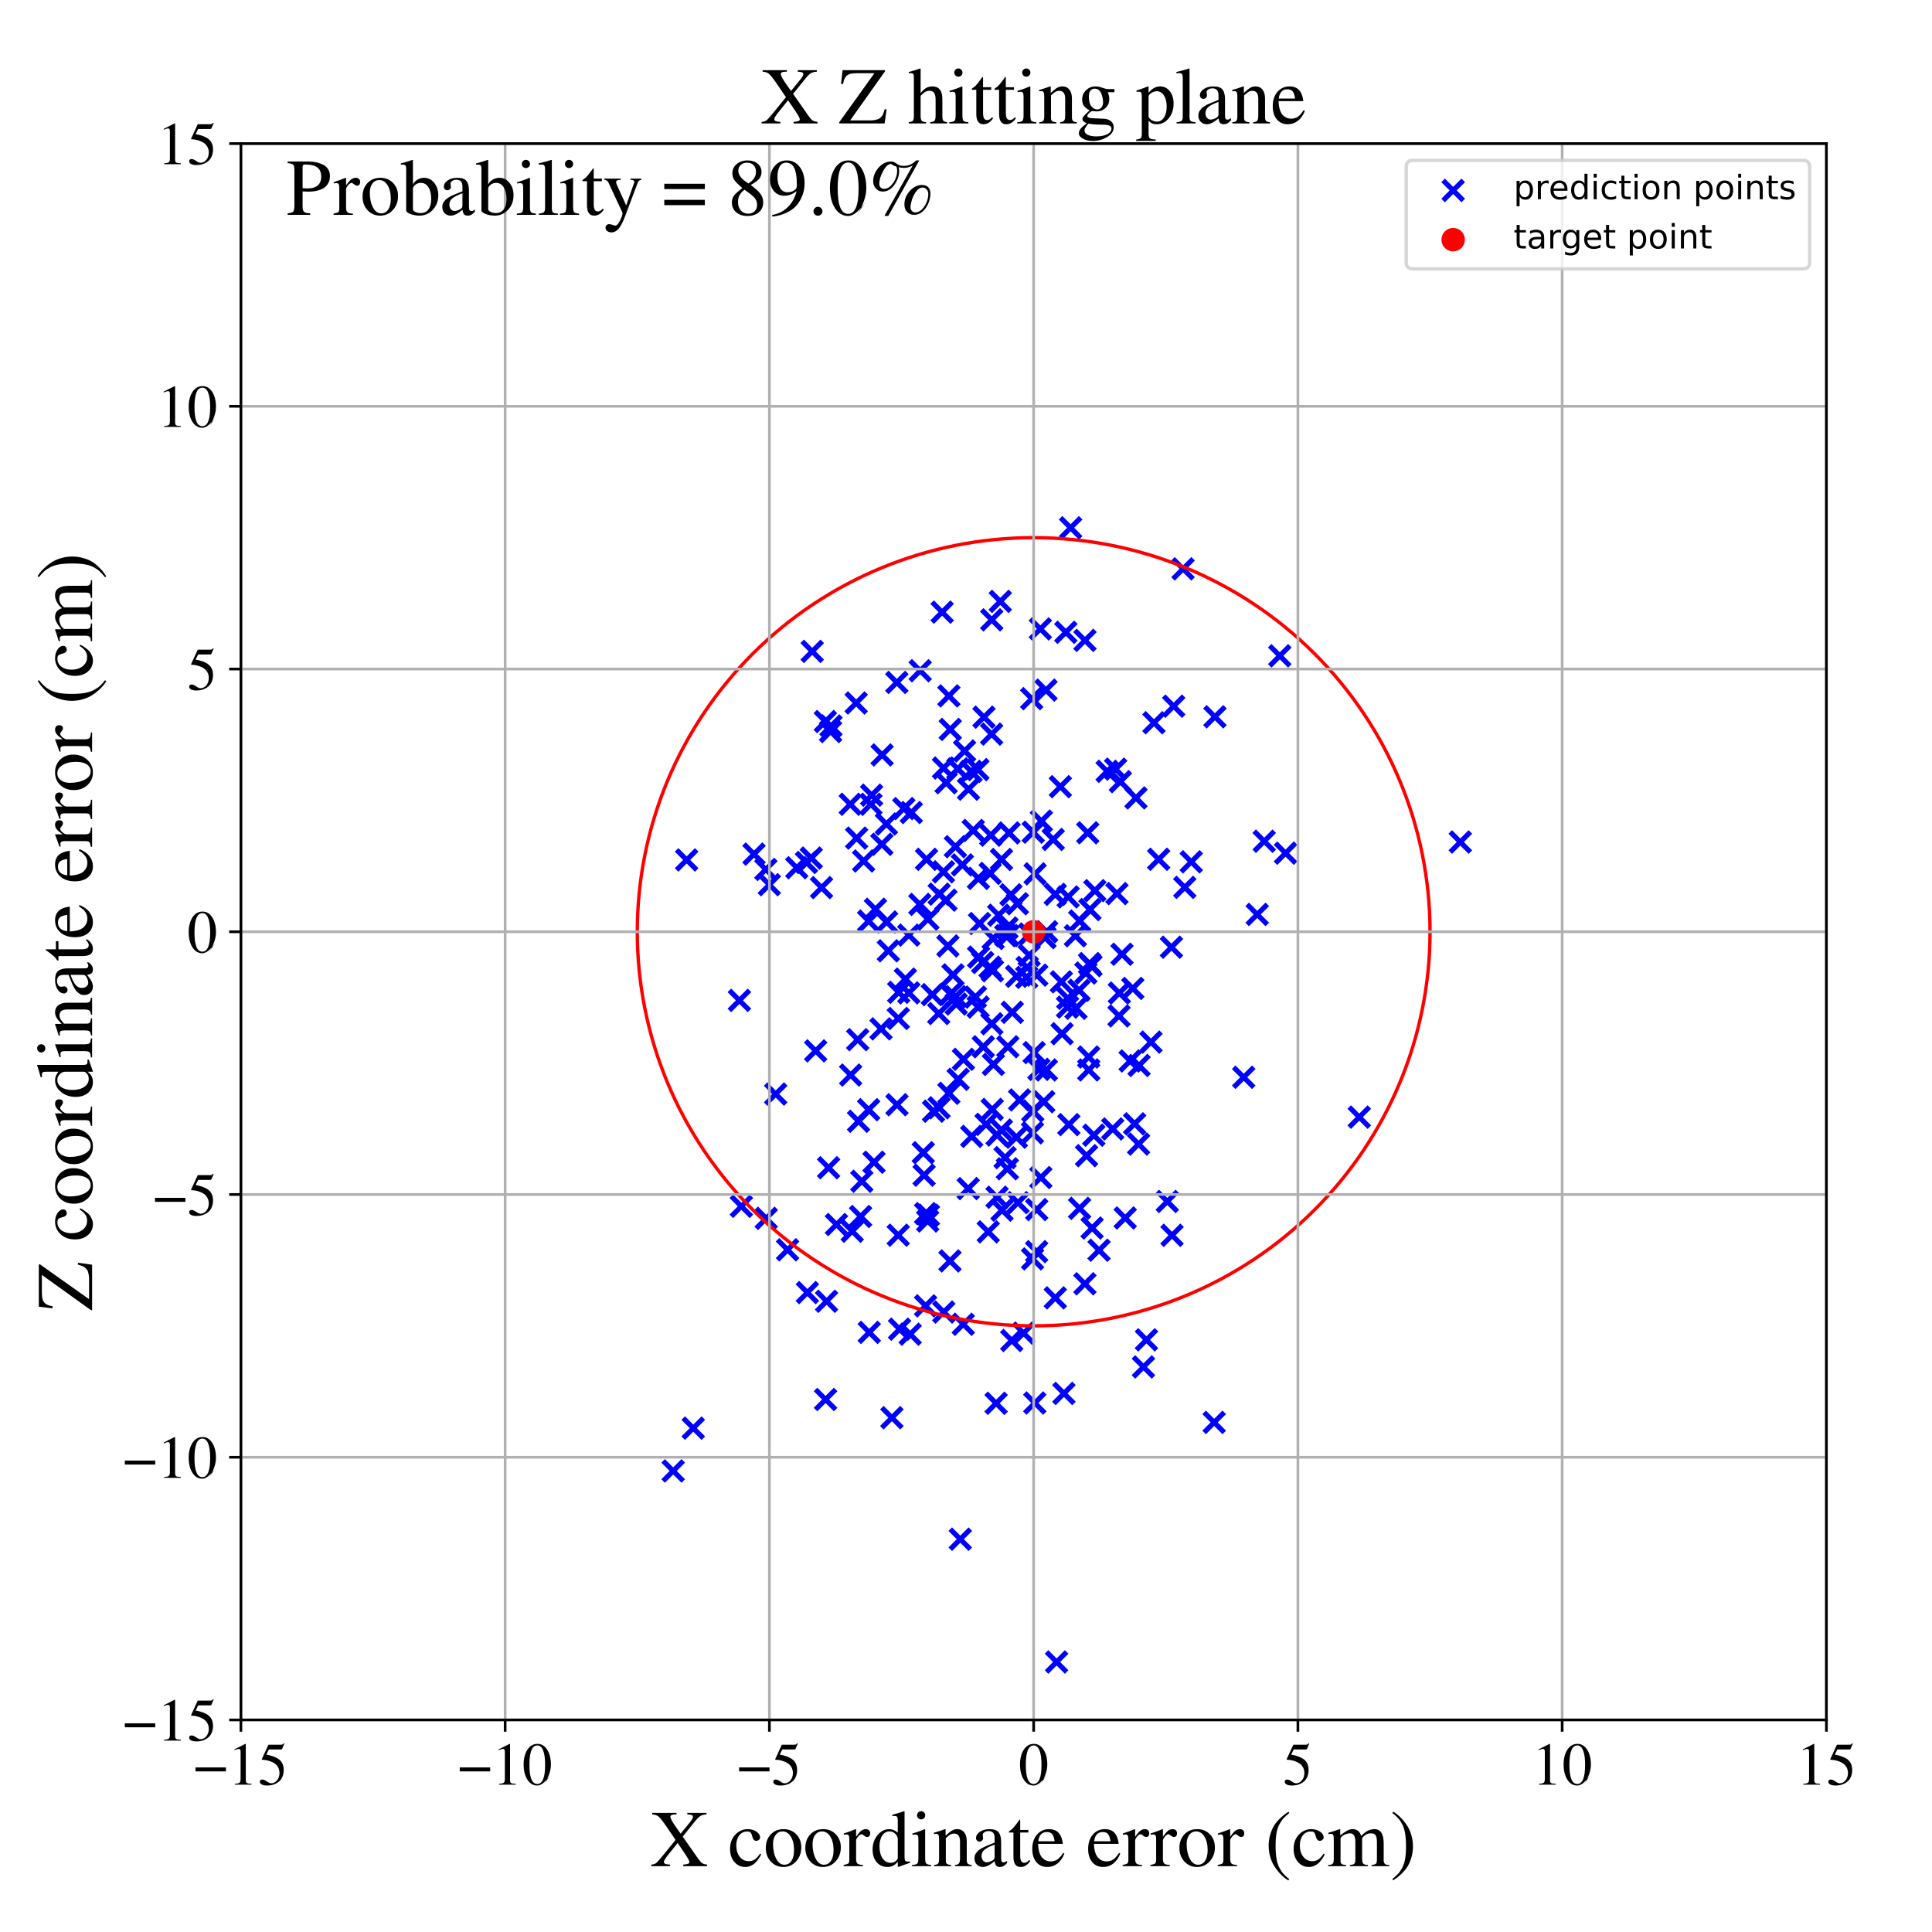 <?xml version="1.0" encoding="utf-8" standalone="no"?>
<!DOCTYPE svg PUBLIC "-//W3C//DTD SVG 1.1//EN"
  "http://www.w3.org/Graphics/SVG/1.1/DTD/svg11.dtd">
<!-- Created with matplotlib (https://matplotlib.org/) -->
<svg height="576pt" version="1.1" viewBox="0 0 576 576" width="576pt" xmlns="http://www.w3.org/2000/svg" xmlns:xlink="http://www.w3.org/1999/xlink">
 <defs>
  <style type="text/css">
*{stroke-linecap:butt;stroke-linejoin:round;}
  </style>
 </defs>
 <g id="figure_1">
  <g id="patch_1">
   <path d="M 0 576 
L 576 576 
L 576 0 
L 0 0 
z
" style="fill:#ffffff;"/>
  </g>
  <g id="axes_1">
   <g id="patch_2">
    <path d="M 71.822 512.784 
L 544.52 512.784 
L 544.52 42.802 
L 71.822 42.802 
z
" style="fill:#ffffff;"/>
   </g>
   <g id="PathCollection_1">
    <defs>
     <path d="M -3 3 
L 3 -3 
M -3 -3 
L 3 3 
" id="md79a0c18aa" style="stroke:#0000ff;stroke-width:1.5;"/>
    </defs>
    <g clip-path="url(#p11b2114cf0)">
     <use style="fill:#0000ff;stroke:#0000ff;stroke-width:1.5;" x="264.271" xlink:href="#md79a0c18aa" y="245.662"/>
     <use style="fill:#0000ff;stroke:#0000ff;stroke-width:1.5;" x="282.602" xlink:href="#md79a0c18aa" y="282.018"/>
     <use style="fill:#0000ff;stroke:#0000ff;stroke-width:1.5;" x="270.946" xlink:href="#md79a0c18aa" y="278.787"/>
     <use style="fill:#0000ff;stroke:#0000ff;stroke-width:1.5;" x="309.096" xlink:href="#md79a0c18aa" y="290.721"/>
     <use style="fill:#0000ff;stroke:#0000ff;stroke-width:1.5;" x="246.136" xlink:href="#md79a0c18aa" y="417.245"/>
     <use style="fill:#0000ff;stroke:#0000ff;stroke-width:1.5;" x="290.797" xlink:href="#md79a0c18aa" y="297.275"/>
     <use style="fill:#0000ff;stroke:#0000ff;stroke-width:1.5;" x="338.675" xlink:href="#md79a0c18aa" y="237.888"/>
     <use style="fill:#0000ff;stroke:#0000ff;stroke-width:1.5;" x="295.199" xlink:href="#md79a0c18aa" y="260.386"/>
     <use style="fill:#0000ff;stroke:#0000ff;stroke-width:1.5;" x="262.664" xlink:href="#md79a0c18aa" y="306.741"/>
     <use style="fill:#0000ff;stroke:#0000ff;stroke-width:1.5;" x="267.377" xlink:href="#md79a0c18aa" y="203.463"/>
     <use style="fill:#0000ff;stroke:#0000ff;stroke-width:1.5;" x="306.246" xlink:href="#md79a0c18aa" y="288.4"/>
     <use style="fill:#0000ff;stroke:#0000ff;stroke-width:1.5;" x="295.676" xlink:href="#md79a0c18aa" y="184.796"/>
     <use style="fill:#0000ff;stroke:#0000ff;stroke-width:1.5;" x="317.196" xlink:href="#md79a0c18aa" y="415.43"/>
     <use style="fill:#0000ff;stroke:#0000ff;stroke-width:1.5;" x="312.045" xlink:href="#md79a0c18aa" y="277.786"/>
     <use style="fill:#0000ff;stroke:#0000ff;stroke-width:1.5;" x="376.91" xlink:href="#md79a0c18aa" y="250.803"/>
     <use style="fill:#0000ff;stroke:#0000ff;stroke-width:1.5;" x="267.795" xlink:href="#md79a0c18aa" y="368.253"/>
     <use style="fill:#0000ff;stroke:#0000ff;stroke-width:1.5;" x="300.468" xlink:href="#md79a0c18aa" y="312.074"/>
     <use style="fill:#0000ff;stroke:#0000ff;stroke-width:1.5;" x="301.797" xlink:href="#md79a0c18aa" y="301.808"/>
     <use style="fill:#0000ff;stroke:#0000ff;stroke-width:1.5;" x="286.926" xlink:href="#md79a0c18aa" y="257.862"/>
     <use style="fill:#0000ff;stroke:#0000ff;stroke-width:1.5;" x="279.872" xlink:href="#md79a0c18aa" y="302.17"/>
     <use style="fill:#0000ff;stroke:#0000ff;stroke-width:1.5;" x="295.178" xlink:href="#md79a0c18aa" y="288.341"/>
     <use style="fill:#0000ff;stroke:#0000ff;stroke-width:1.5;" x="321.897" xlink:href="#md79a0c18aa" y="274.575"/>
     <use style="fill:#0000ff;stroke:#0000ff;stroke-width:1.5;" x="231.264" xlink:href="#md79a0c18aa" y="326.175"/>
     <use style="fill:#0000ff;stroke:#0000ff;stroke-width:1.5;" x="275.948" xlink:href="#md79a0c18aa" y="389.322"/>
     <use style="fill:#0000ff;stroke:#0000ff;stroke-width:1.5;" x="284.844" xlink:href="#md79a0c18aa" y="252.427"/>
     <use style="fill:#0000ff;stroke:#0000ff;stroke-width:1.5;" x="267.819" xlink:href="#md79a0c18aa" y="303.644"/>
     <use style="fill:#0000ff;stroke:#0000ff;stroke-width:1.5;" x="309.083" xlink:href="#md79a0c18aa" y="360.623"/>
     <use style="fill:#0000ff;stroke:#0000ff;stroke-width:1.5;" x="334.508" xlink:href="#md79a0c18aa" y="284.499"/>
     <use style="fill:#0000ff;stroke:#0000ff;stroke-width:1.5;" x="307.853" xlink:href="#md79a0c18aa" y="375.316"/>
     <use style="fill:#0000ff;stroke:#0000ff;stroke-width:1.5;" x="300.329" xlink:href="#md79a0c18aa" y="348.457"/>
     <use style="fill:#0000ff;stroke:#0000ff;stroke-width:1.5;" x="326.108" xlink:href="#md79a0c18aa" y="338.449"/>
     <use style="fill:#0000ff;stroke:#0000ff;stroke-width:1.5;" x="305.178" xlink:href="#md79a0c18aa" y="397.453"/>
     <use style="fill:#0000ff;stroke:#0000ff;stroke-width:1.5;" x="297.264" xlink:href="#md79a0c18aa" y="338.387"/>
     <use style="fill:#0000ff;stroke:#0000ff;stroke-width:1.5;" x="290.154" xlink:href="#md79a0c18aa" y="247.581"/>
     <use style="fill:#0000ff;stroke:#0000ff;stroke-width:1.5;" x="314.625" xlink:href="#md79a0c18aa" y="386.94"/>
     <use style="fill:#0000ff;stroke:#0000ff;stroke-width:1.5;" x="331.743" xlink:href="#md79a0c18aa" y="336.578"/>
     <use style="fill:#0000ff;stroke:#0000ff;stroke-width:1.5;" x="303.978" xlink:href="#md79a0c18aa" y="327.93"/>
     <use style="fill:#0000ff;stroke:#0000ff;stroke-width:1.5;" x="240.431" xlink:href="#md79a0c18aa" y="257.128"/>
     <use style="fill:#0000ff;stroke:#0000ff;stroke-width:1.5;" x="228.324" xlink:href="#md79a0c18aa" y="259.214"/>
     <use style="fill:#0000ff;stroke:#0000ff;stroke-width:1.5;" x="301.395" xlink:href="#md79a0c18aa" y="266.768"/>
     <use style="fill:#0000ff;stroke:#0000ff;stroke-width:1.5;" x="308.514" xlink:href="#md79a0c18aa" y="418.284"/>
     <use style="fill:#0000ff;stroke:#0000ff;stroke-width:1.5;" x="283.358" xlink:href="#md79a0c18aa" y="296.366"/>
     <use style="fill:#0000ff;stroke:#0000ff;stroke-width:1.5;" x="295.384" xlink:href="#md79a0c18aa" y="249.01"/>
     <use style="fill:#0000ff;stroke:#0000ff;stroke-width:1.5;" x="204.716" xlink:href="#md79a0c18aa" y="256.377"/>
     <use style="fill:#0000ff;stroke:#0000ff;stroke-width:1.5;" x="256.573" xlink:href="#md79a0c18aa" y="362.682"/>
     <use style="fill:#0000ff;stroke:#0000ff;stroke-width:1.5;" x="308.049" xlink:href="#md79a0c18aa" y="248.11"/>
     <use style="fill:#0000ff;stroke:#0000ff;stroke-width:1.5;" x="325.59" xlink:href="#md79a0c18aa" y="366.119"/>
     <use style="fill:#0000ff;stroke:#0000ff;stroke-width:1.5;" x="297.74" xlink:href="#md79a0c18aa" y="272.858"/>
     <use style="fill:#0000ff;stroke:#0000ff;stroke-width:1.5;" x="200.704" xlink:href="#md79a0c18aa" y="438.542"/>
     <use style="fill:#0000ff;stroke:#0000ff;stroke-width:1.5;" x="269.461" xlink:href="#md79a0c18aa" y="241.065"/>
     <use style="fill:#0000ff;stroke:#0000ff;stroke-width:1.5;" x="220.449" xlink:href="#md79a0c18aa" y="298.255"/>
     <use style="fill:#0000ff;stroke:#0000ff;stroke-width:1.5;" x="321.706" xlink:href="#md79a0c18aa" y="295.229"/>
     <use style="fill:#0000ff;stroke:#0000ff;stroke-width:1.5;" x="297.255" xlink:href="#md79a0c18aa" y="356.931"/>
     <use style="fill:#0000ff;stroke:#0000ff;stroke-width:1.5;" x="306.102" xlink:href="#md79a0c18aa" y="291.385"/>
     <use style="fill:#0000ff;stroke:#0000ff;stroke-width:1.5;" x="285.657" xlink:href="#md79a0c18aa" y="321.777"/>
     <use style="fill:#0000ff;stroke:#0000ff;stroke-width:1.5;" x="296.978" xlink:href="#md79a0c18aa" y="418.37"/>
     <use style="fill:#0000ff;stroke:#0000ff;stroke-width:1.5;" x="344.041" xlink:href="#md79a0c18aa" y="215.479"/>
     <use style="fill:#0000ff;stroke:#0000ff;stroke-width:1.5;" x="244.93" xlink:href="#md79a0c18aa" y="264.626"/>
     <use style="fill:#0000ff;stroke:#0000ff;stroke-width:1.5;" x="287.188" xlink:href="#md79a0c18aa" y="394.811"/>
     <use style="fill:#0000ff;stroke:#0000ff;stroke-width:1.5;" x="264.852" xlink:href="#md79a0c18aa" y="283.468"/>
     <use style="fill:#0000ff;stroke:#0000ff;stroke-width:1.5;" x="336.933" xlink:href="#md79a0c18aa" y="316.315"/>
     <use style="fill:#0000ff;stroke:#0000ff;stroke-width:1.5;" x="275.507" xlink:href="#md79a0c18aa" y="350.364"/>
     <use style="fill:#0000ff;stroke:#0000ff;stroke-width:1.5;" x="247.032" xlink:href="#md79a0c18aa" y="348.147"/>
     <use style="fill:#0000ff;stroke:#0000ff;stroke-width:1.5;" x="287.578" xlink:href="#md79a0c18aa" y="223.88"/>
     <use style="fill:#0000ff;stroke:#0000ff;stroke-width:1.5;" x="318.456" xlink:href="#md79a0c18aa" y="267.398"/>
     <use style="fill:#0000ff;stroke:#0000ff;stroke-width:1.5;" x="303.324" xlink:href="#md79a0c18aa" y="269.442"/>
     <use style="fill:#0000ff;stroke:#0000ff;stroke-width:1.5;" x="308.6" xlink:href="#md79a0c18aa" y="260.522"/>
     <use style="fill:#0000ff;stroke:#0000ff;stroke-width:1.5;" x="-1" xlink:href="#md79a0c18aa" y="268.08"/>
     <use style="fill:#0000ff;stroke:#0000ff;stroke-width:1.5;" x="-1" xlink:href="#md79a0c18aa" y="272.616"/>
     <use style="fill:#0000ff;stroke:#0000ff;stroke-width:1.5;" x="258.974" xlink:href="#md79a0c18aa" y="274.602"/>
     <use style="fill:#0000ff;stroke:#0000ff;stroke-width:1.5;" x="324.294" xlink:href="#md79a0c18aa" y="248.282"/>
     <use style="fill:#0000ff;stroke:#0000ff;stroke-width:1.5;" x="275.95" xlink:href="#md79a0c18aa" y="361.821"/>
     <use style="fill:#0000ff;stroke:#0000ff;stroke-width:1.5;" x="289.51" xlink:href="#md79a0c18aa" y="229.974"/>
     <use style="fill:#0000ff;stroke:#0000ff;stroke-width:1.5;" x="318.334" xlink:href="#md79a0c18aa" y="297.638"/>
     <use style="fill:#0000ff;stroke:#0000ff;stroke-width:1.5;" x="262.914" xlink:href="#md79a0c18aa" y="251.717"/>
     <use style="fill:#0000ff;stroke:#0000ff;stroke-width:1.5;" x="283.225" xlink:href="#md79a0c18aa" y="375.927"/>
     <use style="fill:#0000ff;stroke:#0000ff;stroke-width:1.5;" x="243.177" xlink:href="#md79a0c18aa" y="313.305"/>
     <use style="fill:#0000ff;stroke:#0000ff;stroke-width:1.5;" x="270.96" xlink:href="#md79a0c18aa" y="296.009"/>
     <use style="fill:#0000ff;stroke:#0000ff;stroke-width:1.5;" x="-1" xlink:href="#md79a0c18aa" y="397.813"/>
     <use style="fill:#0000ff;stroke:#0000ff;stroke-width:1.5;" x="-1" xlink:href="#md79a0c18aa" y="387.944"/>
     <use style="fill:#0000ff;stroke:#0000ff;stroke-width:1.5;" x="281.278" xlink:href="#md79a0c18aa" y="259.925"/>
     <use style="fill:#0000ff;stroke:#0000ff;stroke-width:1.5;" x="241.872" xlink:href="#md79a0c18aa" y="255.82"/>
     <use style="fill:#0000ff;stroke:#0000ff;stroke-width:1.5;" x="276.571" xlink:href="#md79a0c18aa" y="364.032"/>
     <use style="fill:#0000ff;stroke:#0000ff;stroke-width:1.5;" x="254.075" xlink:href="#md79a0c18aa" y="367.069"/>
     <use style="fill:#0000ff;stroke:#0000ff;stroke-width:1.5;" x="300.5" xlink:href="#md79a0c18aa" y="278.917"/>
     <use style="fill:#0000ff;stroke:#0000ff;stroke-width:1.5;" x="339.452" xlink:href="#md79a0c18aa" y="341.094"/>
     <use style="fill:#0000ff;stroke:#0000ff;stroke-width:1.5;" x="324.598" xlink:href="#md79a0c18aa" y="318.983"/>
     <use style="fill:#0000ff;stroke:#0000ff;stroke-width:1.5;" x="258.974" xlink:href="#md79a0c18aa" y="330.836"/>
     <use style="fill:#0000ff;stroke:#0000ff;stroke-width:1.5;" x="246.073" xlink:href="#md79a0c18aa" y="215.113"/>
     <use style="fill:#0000ff;stroke:#0000ff;stroke-width:1.5;" x="292.974" xlink:href="#md79a0c18aa" y="286.961"/>
     <use style="fill:#0000ff;stroke:#0000ff;stroke-width:1.5;" x="323.466" xlink:href="#md79a0c18aa" y="190.916"/>
     <use style="fill:#0000ff;stroke:#0000ff;stroke-width:1.5;" x="353.228" xlink:href="#md79a0c18aa" y="264.56"/>
     <use style="fill:#0000ff;stroke:#0000ff;stroke-width:1.5;" x="240.707" xlink:href="#md79a0c18aa" y="385.365"/>
     <use style="fill:#0000ff;stroke:#0000ff;stroke-width:1.5;" x="335.47" xlink:href="#md79a0c18aa" y="363.12"/>
     <use style="fill:#0000ff;stroke:#0000ff;stroke-width:1.5;" x="206.688" xlink:href="#md79a0c18aa" y="425.776"/>
     <use style="fill:#0000ff;stroke:#0000ff;stroke-width:1.5;" x="280.888" xlink:href="#md79a0c18aa" y="182.503"/>
     <use style="fill:#0000ff;stroke:#0000ff;stroke-width:1.5;" x="253.494" xlink:href="#md79a0c18aa" y="239.785"/>
     <use style="fill:#0000ff;stroke:#0000ff;stroke-width:1.5;" x="320.781" xlink:href="#md79a0c18aa" y="300.618"/>
     <use style="fill:#0000ff;stroke:#0000ff;stroke-width:1.5;" x="311.551" xlink:href="#md79a0c18aa" y="279.551"/>
     <use style="fill:#0000ff;stroke:#0000ff;stroke-width:1.5;" x="293.978" xlink:href="#md79a0c18aa" y="335.203"/>
     <use style="fill:#0000ff;stroke:#0000ff;stroke-width:1.5;" x="259.647" xlink:href="#md79a0c18aa" y="239.784"/>
     <use style="fill:#0000ff;stroke:#0000ff;stroke-width:1.5;" x="224.799" xlink:href="#md79a0c18aa" y="254.643"/>
     <use style="fill:#0000ff;stroke:#0000ff;stroke-width:1.5;" x="310.316" xlink:href="#md79a0c18aa" y="351.065"/>
     <use style="fill:#0000ff;stroke:#0000ff;stroke-width:1.5;" x="311.949" xlink:href="#md79a0c18aa" y="318.996"/>
     <use style="fill:#0000ff;stroke:#0000ff;stroke-width:1.5;" x="257.482" xlink:href="#md79a0c18aa" y="256.692"/>
     <use style="fill:#0000ff;stroke:#0000ff;stroke-width:1.5;" x="300.839" xlink:href="#md79a0c18aa" y="248.322"/>
     <use style="fill:#0000ff;stroke:#0000ff;stroke-width:1.5;" x="334.016" xlink:href="#md79a0c18aa" y="233.033"/>
     <use style="fill:#0000ff;stroke:#0000ff;stroke-width:1.5;" x="291.698" xlink:href="#md79a0c18aa" y="261.878"/>
     <use style="fill:#0000ff;stroke:#0000ff;stroke-width:1.5;" x="307.818" xlink:href="#md79a0c18aa" y="337.731"/>
     <use style="fill:#0000ff;stroke:#0000ff;stroke-width:1.5;" x="282.898" xlink:href="#md79a0c18aa" y="325.951"/>
     <use style="fill:#0000ff;stroke:#0000ff;stroke-width:1.5;" x="311.846" xlink:href="#md79a0c18aa" y="205.754"/>
     <use style="fill:#0000ff;stroke:#0000ff;stroke-width:1.5;" x="282.018" xlink:href="#md79a0c18aa" y="268.364"/>
     <use style="fill:#0000ff;stroke:#0000ff;stroke-width:1.5;" x="291.622" xlink:href="#md79a0c18aa" y="300.243"/>
     <use style="fill:#0000ff;stroke:#0000ff;stroke-width:1.5;" x="300.221" xlink:href="#md79a0c18aa" y="276.658"/>
     <use style="fill:#0000ff;stroke:#0000ff;stroke-width:1.5;" x="333.617" xlink:href="#md79a0c18aa" y="302.886"/>
     <use style="fill:#0000ff;stroke:#0000ff;stroke-width:1.5;" x="310.476" xlink:href="#md79a0c18aa" y="244.792"/>
     <use style="fill:#0000ff;stroke:#0000ff;stroke-width:1.5;" x="276.796" xlink:href="#md79a0c18aa" y="362.316"/>
     <use style="fill:#0000ff;stroke:#0000ff;stroke-width:1.5;" x="310.174" xlink:href="#md79a0c18aa" y="187.496"/>
     <use style="fill:#0000ff;stroke:#0000ff;stroke-width:1.5;" x="291.551" xlink:href="#md79a0c18aa" y="229.448"/>
     <use style="fill:#0000ff;stroke:#0000ff;stroke-width:1.5;" x="275.261" xlink:href="#md79a0c18aa" y="343.657"/>
     <use style="fill:#0000ff;stroke:#0000ff;stroke-width:1.5;" x="282.897" xlink:href="#md79a0c18aa" y="207.47"/>
     <use style="fill:#0000ff;stroke:#0000ff;stroke-width:1.5;" x="333.001" xlink:href="#md79a0c18aa" y="266.41"/>
     <use style="fill:#0000ff;stroke:#0000ff;stroke-width:1.5;" x="306.971" xlink:href="#md79a0c18aa" y="278.467"/>
     <use style="fill:#0000ff;stroke:#0000ff;stroke-width:1.5;" x="303.008" xlink:href="#md79a0c18aa" y="339.055"/>
     <use style="fill:#0000ff;stroke:#0000ff;stroke-width:1.5;" x="276.634" xlink:href="#md79a0c18aa" y="274.032"/>
     <use style="fill:#0000ff;stroke:#0000ff;stroke-width:1.5;" x="338.28" xlink:href="#md79a0c18aa" y="335.052"/>
     <use style="fill:#0000ff;stroke:#0000ff;stroke-width:1.5;" x="298.58" xlink:href="#md79a0c18aa" y="256.241"/>
     <use style="fill:#0000ff;stroke:#0000ff;stroke-width:1.5;" x="298.549" xlink:href="#md79a0c18aa" y="336.911"/>
     <use style="fill:#0000ff;stroke:#0000ff;stroke-width:1.5;" x="271.69" xlink:href="#md79a0c18aa" y="242.248"/>
     <use style="fill:#0000ff;stroke:#0000ff;stroke-width:1.5;" x="269.921" xlink:href="#md79a0c18aa" y="291.902"/>
     <use style="fill:#0000ff;stroke:#0000ff;stroke-width:1.5;" x="268.19" xlink:href="#md79a0c18aa" y="396.28"/>
     <use style="fill:#0000ff;stroke:#0000ff;stroke-width:1.5;" x="259.158" xlink:href="#md79a0c18aa" y="397.228"/>
     <use style="fill:#0000ff;stroke:#0000ff;stroke-width:1.5;" x="294.627" xlink:href="#md79a0c18aa" y="367.258"/>
     <use style="fill:#0000ff;stroke:#0000ff;stroke-width:1.5;" x="267.931" xlink:href="#md79a0c18aa" y="295.843"/>
     <use style="fill:#0000ff;stroke:#0000ff;stroke-width:1.5;" x="352.712" xlink:href="#md79a0c18aa" y="169.595"/>
     <use style="fill:#0000ff;stroke:#0000ff;stroke-width:1.5;" x="320.612" xlink:href="#md79a0c18aa" y="278.99"/>
     <use style="fill:#0000ff;stroke:#0000ff;stroke-width:1.5;" x="299.859" xlink:href="#md79a0c18aa" y="278.961"/>
     <use style="fill:#0000ff;stroke:#0000ff;stroke-width:1.5;" x="261.003" xlink:href="#md79a0c18aa" y="271.078"/>
     <use style="fill:#0000ff;stroke:#0000ff;stroke-width:1.5;" x="325.267" xlink:href="#md79a0c18aa" y="287.888"/>
     <use style="fill:#0000ff;stroke:#0000ff;stroke-width:1.5;" x="370.799" xlink:href="#md79a0c18aa" y="321.175"/>
     <use style="fill:#0000ff;stroke:#0000ff;stroke-width:1.5;" x="289.707" xlink:href="#md79a0c18aa" y="338.795"/>
     <use style="fill:#0000ff;stroke:#0000ff;stroke-width:1.5;" x="253.604" xlink:href="#md79a0c18aa" y="320.512"/>
     <use style="fill:#0000ff;stroke:#0000ff;stroke-width:1.5;" x="330.074" xlink:href="#md79a0c18aa" y="229.953"/>
     <use style="fill:#0000ff;stroke:#0000ff;stroke-width:1.5;" x="256.94" xlink:href="#md79a0c18aa" y="352.173"/>
     <use style="fill:#0000ff;stroke:#0000ff;stroke-width:1.5;" x="295.638" xlink:href="#md79a0c18aa" y="218.861"/>
     <use style="fill:#0000ff;stroke:#0000ff;stroke-width:1.5;" x="299.646" xlink:href="#md79a0c18aa" y="345.132"/>
     <use style="fill:#0000ff;stroke:#0000ff;stroke-width:1.5;" x="267.423" xlink:href="#md79a0c18aa" y="329.359"/>
     <use style="fill:#0000ff;stroke:#0000ff;stroke-width:1.5;" x="247.617" xlink:href="#md79a0c18aa" y="218.1"/>
     <use style="fill:#0000ff;stroke:#0000ff;stroke-width:1.5;" x="247.741" xlink:href="#md79a0c18aa" y="216.44"/>
     <use style="fill:#0000ff;stroke:#0000ff;stroke-width:1.5;" x="316.136" xlink:href="#md79a0c18aa" y="234.536"/>
     <use style="fill:#0000ff;stroke:#0000ff;stroke-width:1.5;" x="301.64" xlink:href="#md79a0c18aa" y="399.646"/>
     <use style="fill:#0000ff;stroke:#0000ff;stroke-width:1.5;" x="345.44" xlink:href="#md79a0c18aa" y="256.18"/>
     <use style="fill:#0000ff;stroke:#0000ff;stroke-width:1.5;" x="349.423" xlink:href="#md79a0c18aa" y="368.293"/>
     <use style="fill:#0000ff;stroke:#0000ff;stroke-width:1.5;" x="348.017" xlink:href="#md79a0c18aa" y="358.204"/>
     <use style="fill:#0000ff;stroke:#0000ff;stroke-width:1.5;" x="323.94" xlink:href="#md79a0c18aa" y="344.546"/>
     <use style="fill:#0000ff;stroke:#0000ff;stroke-width:1.5;" x="255.398" xlink:href="#md79a0c18aa" y="249.865"/>
     <use style="fill:#0000ff;stroke:#0000ff;stroke-width:1.5;" x="324.572" xlink:href="#md79a0c18aa" y="315.135"/>
     <use style="fill:#0000ff;stroke:#0000ff;stroke-width:1.5;" x="229.36" xlink:href="#md79a0c18aa" y="263.763"/>
     <use style="fill:#0000ff;stroke:#0000ff;stroke-width:1.5;" x="264.318" xlink:href="#md79a0c18aa" y="274.885"/>
     <use style="fill:#0000ff;stroke:#0000ff;stroke-width:1.5;" x="332.612" xlink:href="#md79a0c18aa" y="229.307"/>
     <use style="fill:#0000ff;stroke:#0000ff;stroke-width:1.5;" x="277.965" xlink:href="#md79a0c18aa" y="296.535"/>
     <use style="fill:#0000ff;stroke:#0000ff;stroke-width:1.5;" x="306.837" xlink:href="#md79a0c18aa" y="284.806"/>
     <use style="fill:#0000ff;stroke:#0000ff;stroke-width:1.5;" x="284.926" xlink:href="#md79a0c18aa" y="297.139"/>
     <use style="fill:#0000ff;stroke:#0000ff;stroke-width:1.5;" x="282.072" xlink:href="#md79a0c18aa" y="233.364"/>
     <use style="fill:#0000ff;stroke:#0000ff;stroke-width:1.5;" x="316.43" xlink:href="#md79a0c18aa" y="292.727"/>
     <use style="fill:#0000ff;stroke:#0000ff;stroke-width:1.5;" x="319.194" xlink:href="#md79a0c18aa" y="157.354"/>
     <use style="fill:#0000ff;stroke:#0000ff;stroke-width:1.5;" x="-1" xlink:href="#md79a0c18aa" y="307.728"/>
     <use style="fill:#0000ff;stroke:#0000ff;stroke-width:1.5;" x="-1" xlink:href="#md79a0c18aa" y="332.414"/>
     <use style="fill:#0000ff;stroke:#0000ff;stroke-width:1.5;" x="362.213" xlink:href="#md79a0c18aa" y="213.701"/>
     <use style="fill:#0000ff;stroke:#0000ff;stroke-width:1.5;" x="285.56" xlink:href="#md79a0c18aa" y="229.226"/>
     <use style="fill:#0000ff;stroke:#0000ff;stroke-width:1.5;" x="281.292" xlink:href="#md79a0c18aa" y="228.977"/>
     <use style="fill:#0000ff;stroke:#0000ff;stroke-width:1.5;" x="295.817" xlink:href="#md79a0c18aa" y="330.766"/>
     <use style="fill:#0000ff;stroke:#0000ff;stroke-width:1.5;" x="383.265" xlink:href="#md79a0c18aa" y="254.357"/>
     <use style="fill:#0000ff;stroke:#0000ff;stroke-width:1.5;" x="323.447" xlink:href="#md79a0c18aa" y="382.744"/>
     <use style="fill:#0000ff;stroke:#0000ff;stroke-width:1.5;" x="276.233" xlink:href="#md79a0c18aa" y="256.192"/>
     <use style="fill:#0000ff;stroke:#0000ff;stroke-width:1.5;" x="324.85" xlink:href="#md79a0c18aa" y="287.274"/>
     <use style="fill:#0000ff;stroke:#0000ff;stroke-width:1.5;" x="361.994" xlink:href="#md79a0c18aa" y="424.065"/>
     <use style="fill:#0000ff;stroke:#0000ff;stroke-width:1.5;" x="281.377" xlink:href="#md79a0c18aa" y="391.169"/>
     <use style="fill:#0000ff;stroke:#0000ff;stroke-width:1.5;" x="237.549" xlink:href="#md79a0c18aa" y="258.705"/>
     <use style="fill:#0000ff;stroke:#0000ff;stroke-width:1.5;" x="296.169" xlink:href="#md79a0c18aa" y="317.344"/>
     <use style="fill:#0000ff;stroke:#0000ff;stroke-width:1.5;" x="221.033" xlink:href="#md79a0c18aa" y="359.644"/>
     <use style="fill:#0000ff;stroke:#0000ff;stroke-width:1.5;" x="355.161" xlink:href="#md79a0c18aa" y="256.939"/>
     <use style="fill:#0000ff;stroke:#0000ff;stroke-width:1.5;" x="255.966" xlink:href="#md79a0c18aa" y="334.292"/>
     <use style="fill:#0000ff;stroke:#0000ff;stroke-width:1.5;" x="262.99" xlink:href="#md79a0c18aa" y="225.076"/>
     <use style="fill:#0000ff;stroke:#0000ff;stroke-width:1.5;" x="295.706" xlink:href="#md79a0c18aa" y="305.215"/>
     <use style="fill:#0000ff;stroke:#0000ff;stroke-width:1.5;" x="265.906" xlink:href="#md79a0c18aa" y="422.667"/>
     <use style="fill:#0000ff;stroke:#0000ff;stroke-width:1.5;" x="324.942" xlink:href="#md79a0c18aa" y="271.177"/>
     <use style="fill:#0000ff;stroke:#0000ff;stroke-width:1.5;" x="316.631" xlink:href="#md79a0c18aa" y="308.182"/>
     <use style="fill:#0000ff;stroke:#0000ff;stroke-width:1.5;" x="298.22" xlink:href="#md79a0c18aa" y="179.293"/>
     <use style="fill:#0000ff;stroke:#0000ff;stroke-width:1.5;" x="333.72" xlink:href="#md79a0c18aa" y="296.059"/>
     <use style="fill:#0000ff;stroke:#0000ff;stroke-width:1.5;" x="271.355" xlink:href="#md79a0c18aa" y="397.768"/>
     <use style="fill:#0000ff;stroke:#0000ff;stroke-width:1.5;" x="308.316" xlink:href="#md79a0c18aa" y="313.812"/>
     <use style="fill:#0000ff;stroke:#0000ff;stroke-width:1.5;" x="309.728" xlink:href="#md79a0c18aa" y="318.805"/>
     <use style="fill:#0000ff;stroke:#0000ff;stroke-width:1.5;" x="242.147" xlink:href="#md79a0c18aa" y="194.202"/>
     <use style="fill:#0000ff;stroke:#0000ff;stroke-width:1.5;" x="298.738" xlink:href="#md79a0c18aa" y="360.794"/>
     <use style="fill:#0000ff;stroke:#0000ff;stroke-width:1.5;" x="435.373" xlink:href="#md79a0c18aa" y="251.039"/>
     <use style="fill:#0000ff;stroke:#0000ff;stroke-width:1.5;" x="228.444" xlink:href="#md79a0c18aa" y="363.23"/>
     <use style="fill:#0000ff;stroke:#0000ff;stroke-width:1.5;" x="279.999" xlink:href="#md79a0c18aa" y="266.573"/>
     <use style="fill:#0000ff;stroke:#0000ff;stroke-width:1.5;" x="278.319" xlink:href="#md79a0c18aa" y="331.288"/>
     <use style="fill:#0000ff;stroke:#0000ff;stroke-width:1.5;" x="327.665" xlink:href="#md79a0c18aa" y="372.735"/>
     <use style="fill:#0000ff;stroke:#0000ff;stroke-width:1.5;" x="296.087" xlink:href="#md79a0c18aa" y="279.806"/>
     <use style="fill:#0000ff;stroke:#0000ff;stroke-width:1.5;" x="260.572" xlink:href="#md79a0c18aa" y="346.496"/>
     <use style="fill:#0000ff;stroke:#0000ff;stroke-width:1.5;" x="339.598" xlink:href="#md79a0c18aa" y="317.653"/>
     <use style="fill:#0000ff;stroke:#0000ff;stroke-width:1.5;" x="287.241" xlink:href="#md79a0c18aa" y="315.823"/>
     <use style="fill:#0000ff;stroke:#0000ff;stroke-width:1.5;" x="326.42" xlink:href="#md79a0c18aa" y="265.526"/>
     <use style="fill:#0000ff;stroke:#0000ff;stroke-width:1.5;" x="307.589" xlink:href="#md79a0c18aa" y="208.297"/>
     <use style="fill:#0000ff;stroke:#0000ff;stroke-width:1.5;" x="309.06" xlink:href="#md79a0c18aa" y="373.162"/>
     <use style="fill:#0000ff;stroke:#0000ff;stroke-width:1.5;" x="274.348" xlink:href="#md79a0c18aa" y="199.97"/>
     <use style="fill:#0000ff;stroke:#0000ff;stroke-width:1.5;" x="317.763" xlink:href="#md79a0c18aa" y="188.514"/>
     <use style="fill:#0000ff;stroke:#0000ff;stroke-width:1.5;" x="255.26" xlink:href="#md79a0c18aa" y="209.585"/>
     <use style="fill:#0000ff;stroke:#0000ff;stroke-width:1.5;" x="307.909" xlink:href="#md79a0c18aa" y="331.204"/>
     <use style="fill:#0000ff;stroke:#0000ff;stroke-width:1.5;" x="249.377" xlink:href="#md79a0c18aa" y="365.073"/>
     <use style="fill:#0000ff;stroke:#0000ff;stroke-width:1.5;" x="381.553" xlink:href="#md79a0c18aa" y="195.52"/>
     <use style="fill:#0000ff;stroke:#0000ff;stroke-width:1.5;" x="285.078" xlink:href="#md79a0c18aa" y="299.33"/>
     <use style="fill:#0000ff;stroke:#0000ff;stroke-width:1.5;" x="274.235" xlink:href="#md79a0c18aa" y="269.629"/>
     <use style="fill:#0000ff;stroke:#0000ff;stroke-width:1.5;" x="349.247" xlink:href="#md79a0c18aa" y="282.399"/>
     <use style="fill:#0000ff;stroke:#0000ff;stroke-width:1.5;" x="292.03" xlink:href="#md79a0c18aa" y="275.333"/>
     <use style="fill:#0000ff;stroke:#0000ff;stroke-width:1.5;" x="291.757" xlink:href="#md79a0c18aa" y="285.337"/>
     <use style="fill:#0000ff;stroke:#0000ff;stroke-width:1.5;" x="246.432" xlink:href="#md79a0c18aa" y="387.953"/>
     <use style="fill:#0000ff;stroke:#0000ff;stroke-width:1.5;" x="284.119" xlink:href="#md79a0c18aa" y="290.647"/>
     <use style="fill:#0000ff;stroke:#0000ff;stroke-width:1.5;" x="255.715" xlink:href="#md79a0c18aa" y="309.961"/>
     <use style="fill:#0000ff;stroke:#0000ff;stroke-width:1.5;" x="293.153" xlink:href="#md79a0c18aa" y="312.078"/>
     <use style="fill:#0000ff;stroke:#0000ff;stroke-width:1.5;" x="295.873" xlink:href="#md79a0c18aa" y="289.423"/>
     <use style="fill:#0000ff;stroke:#0000ff;stroke-width:1.5;" x="286.298" xlink:href="#md79a0c18aa" y="458.893"/>
     <use style="fill:#0000ff;stroke:#0000ff;stroke-width:1.5;" x="343.147" xlink:href="#md79a0c18aa" y="310.687"/>
     <use style="fill:#0000ff;stroke:#0000ff;stroke-width:1.5;" x="318.262" xlink:href="#md79a0c18aa" y="300.256"/>
     <use style="fill:#0000ff;stroke:#0000ff;stroke-width:1.5;" x="405.251" xlink:href="#md79a0c18aa" y="333.052"/>
     <use style="fill:#0000ff;stroke:#0000ff;stroke-width:1.5;" x="293.353" xlink:href="#md79a0c18aa" y="213.807"/>
     <use style="fill:#0000ff;stroke:#0000ff;stroke-width:1.5;" x="259.863" xlink:href="#md79a0c18aa" y="237.067"/>
     <use style="fill:#0000ff;stroke:#0000ff;stroke-width:1.5;" x="234.805" xlink:href="#md79a0c18aa" y="372.615"/>
     <use style="fill:#0000ff;stroke:#0000ff;stroke-width:1.5;" x="340.906" xlink:href="#md79a0c18aa" y="407.532"/>
     <use style="fill:#0000ff;stroke:#0000ff;stroke-width:1.5;" x="279.97" xlink:href="#md79a0c18aa" y="330.267"/>
     <use style="fill:#0000ff;stroke:#0000ff;stroke-width:1.5;" x="303.089" xlink:href="#md79a0c18aa" y="291.075"/>
     <use style="fill:#0000ff;stroke:#0000ff;stroke-width:1.5;" x="288.659" xlink:href="#md79a0c18aa" y="354.362"/>
     <use style="fill:#0000ff;stroke:#0000ff;stroke-width:1.5;" x="311.197" xlink:href="#md79a0c18aa" y="328.463"/>
     <use style="fill:#0000ff;stroke:#0000ff;stroke-width:1.5;" x="315.007" xlink:href="#md79a0c18aa" y="495.499"/>
     <use style="fill:#0000ff;stroke:#0000ff;stroke-width:1.5;" x="314.002" xlink:href="#md79a0c18aa" y="250.272"/>
     <use style="fill:#0000ff;stroke:#0000ff;stroke-width:1.5;" x="314.604" xlink:href="#md79a0c18aa" y="266.635"/>
     <use style="fill:#0000ff;stroke:#0000ff;stroke-width:1.5;" x="288.745" xlink:href="#md79a0c18aa" y="235.282"/>
     <use style="fill:#0000ff;stroke:#0000ff;stroke-width:1.5;" x="323.732" xlink:href="#md79a0c18aa" y="290.082"/>
     <use style="fill:#0000ff;stroke:#0000ff;stroke-width:1.5;" x="283.31" xlink:href="#md79a0c18aa" y="217.465"/>
     <use style="fill:#0000ff;stroke:#0000ff;stroke-width:1.5;" x="374.822" xlink:href="#md79a0c18aa" y="272.622"/>
     <use style="fill:#0000ff;stroke:#0000ff;stroke-width:1.5;" x="337.725" xlink:href="#md79a0c18aa" y="294.678"/>
     <use style="fill:#0000ff;stroke:#0000ff;stroke-width:1.5;" x="349.922" xlink:href="#md79a0c18aa" y="210.543"/>
     <use style="fill:#0000ff;stroke:#0000ff;stroke-width:1.5;" x="341.803" xlink:href="#md79a0c18aa" y="399.456"/>
     <use style="fill:#0000ff;stroke:#0000ff;stroke-width:1.5;" x="318.656" xlink:href="#md79a0c18aa" y="335.287"/>
     <use style="fill:#0000ff;stroke:#0000ff;stroke-width:1.5;" x="321.873" xlink:href="#md79a0c18aa" y="360.249"/>
     <use style="fill:#0000ff;stroke:#0000ff;stroke-width:1.5;" x="303.502" xlink:href="#md79a0c18aa" y="358.554"/>
    </g>
   </g>
   <g id="PathCollection_2">
    <defs>
     <path d="M 0 3 
C 0.796 3 1.559 2.684 2.121 2.121 
C 2.684 1.559 3 0.796 3 0 
C 3 -0.796 2.684 -1.559 2.121 -2.121 
C 1.559 -2.684 0.796 -3 0 -3 
C -0.796 -3 -1.559 -2.684 -2.121 -2.121 
C -2.684 -1.559 -3 -0.796 -3 0 
C -3 0.796 -2.684 1.559 -2.121 2.121 
C -1.559 2.684 -0.796 3 0 3 
z
" id="m458f180c4b" style="stroke:#ff0000;"/>
    </defs>
    <g clip-path="url(#p11b2114cf0)">
     <use style="fill:#ff0000;stroke:#ff0000;" x="308.171" xlink:href="#m458f180c4b" y="277.793"/>
    </g>
   </g>
   <g id="patch_3">
    <path clip-path="url(#p11b2114cf0)" d="M 308.171 395.288 
C 339.511 395.288 369.572 382.908 391.733 360.875 
C 413.894 338.841 426.346 308.953 426.346 277.793 
C 426.346 246.633 413.894 216.745 391.733 194.711 
C 369.572 172.677 339.511 160.297 308.171 160.297 
C 276.831 160.297 246.77 172.677 224.609 194.711 
C 202.448 216.745 189.997 246.633 189.997 277.793 
C 189.997 308.953 202.448 338.841 224.609 360.875 
C 246.77 382.908 276.831 395.288 308.171 395.288 
z
" style="fill:none;stroke:#ff0000;stroke-linejoin:miter;"/>
   </g>
   <g id="matplotlib.axis_1">
    <g id="xtick_1">
     <g id="line2d_1">
      <path clip-path="url(#p11b2114cf0)" d="M 71.822 512.784 
L 71.822 42.802 
" style="fill:none;stroke:#b0b0b0;stroke-linecap:square;stroke-width:0.8;"/>
     </g>
     <g id="line2d_2">
      <defs>
       <path d="M 0 0 
L 0 3.5 
" id="m11f58fd7fd" style="stroke:#000000;stroke-width:0.8;"/>
      </defs>
      <g>
       <use style="stroke:#000000;stroke-width:0.8;" x="71.822" xlink:href="#m11f58fd7fd" y="512.784"/>
      </g>
     </g>
     <g id="text_1">
      <!-- −15 -->
      <defs>
       <path d="M 3 22 
L 3 28.594 
L 53.406 28.594 
L 53.406 22 
z
" id="FreeSerif-8722"/>
       <path d="M 18.297 59.297 
Q 16.5 59.297 11.094 57.094 
L 11.094 58.5 
L 29.094 67.594 
L 29.906 67.406 
L 29.906 7.406 
Q 29.906 3.797 31.703 2.688 
Q 33.5 1.594 39.406 1.5 
L 39.406 0 
L 11.797 0 
L 11.797 1.5 
Q 17.406 1.703 19.344 3.141 
Q 21.297 4.594 21.297 9.297 
L 21.297 54.594 
Q 21.297 59.297 18.297 59.297 
z
" id="FreeSerif-49"/>
       <path d="M 35.703 19.406 
Q 35.703 24.703 33.344 28.797 
Q 31 32.906 27.641 35.156 
Q 24.297 37.406 20.141 38.844 
Q 16 40.297 12.953 40.75 
Q 9.906 41.203 7.594 41.203 
Q 6.406 41.203 6.406 42 
Q 6.406 42.297 6.5 42.5 
L 17.406 66.203 
L 38.297 66.203 
Q 39.906 66.203 40.844 66.703 
Q 41.797 67.203 42.906 68.797 
L 43.797 68.094 
L 40 59.203 
Q 39.594 58.297 37.703 58.297 
L 18.094 58.297 
L 13.906 49.797 
Q 28.5 47.203 35.594 41.344 
Q 42.703 35.5 42.703 24.203 
Q 42.703 18.297 40.844 13.688 
Q 39 9.094 36.141 6.297 
Q 33.297 3.5 29.547 1.703 
Q 25.797 -0.094 22.344 -0.75 
Q 18.906 -1.406 15.406 -1.406 
Q 9.797 -1.406 6.5 0.25 
Q 3.203 1.906 3.203 4.797 
Q 3.203 8.5 7.5 8.5 
Q 10.297 8.5 14.75 5.391 
Q 19.203 2.297 21.797 2.297 
Q 27.703 2.297 31.703 7.25 
Q 35.703 12.203 35.703 19.406 
z
" id="FreeSerif-53"/>
      </defs>
      <g transform="translate(57.746 532.077)scale(0.18 -0.18)">
       <use xlink:href="#FreeSerif-8722"/>
       <use x="56.4" xlink:href="#FreeSerif-49"/>
       <use x="106.4" xlink:href="#FreeSerif-53"/>
      </g>
     </g>
    </g>
    <g id="xtick_2">
     <g id="line2d_3">
      <path clip-path="url(#p11b2114cf0)" d="M 150.605 512.784 
L 150.605 42.802 
" style="fill:none;stroke:#b0b0b0;stroke-linecap:square;stroke-width:0.8;"/>
     </g>
     <g id="line2d_4">
      <g>
       <use style="stroke:#000000;stroke-width:0.8;" x="150.605" xlink:href="#m11f58fd7fd" y="512.784"/>
      </g>
     </g>
     <g id="text_2">
      <!-- −10 -->
      <defs>
       <path d="M 47.594 17.797 
Q 35.203 -1.406 25 -1.406 
Q 14.797 -1.406 8.594 8.391 
Q 2.406 18.203 2.406 33.594 
Q 2.406 48.094 8.594 57.844 
Q 14.797 67.594 25.406 67.594 
Q 35.203 67.594 41.391 58 
Q 47.594 48.406 47.594 33 
Q 47.594 17.797 35.203 -1.406 
z
M 25.094 65 
Q 12 65 12 32.703 
Q 12 1.203 25 1.203 
Q 38 1.203 38 32.797 
Q 38 48.5 34.703 56.75 
Q 31.406 65 25.094 65 
z
" id="FreeSerif-48"/>
      </defs>
      <g transform="translate(136.529 532.077)scale(0.18 -0.18)">
       <use xlink:href="#FreeSerif-8722"/>
       <use x="56.4" xlink:href="#FreeSerif-49"/>
       <use x="106.4" xlink:href="#FreeSerif-48"/>
      </g>
     </g>
    </g>
    <g id="xtick_3">
     <g id="line2d_5">
      <path clip-path="url(#p11b2114cf0)" d="M 229.388 512.784 
L 229.388 42.802 
" style="fill:none;stroke:#b0b0b0;stroke-linecap:square;stroke-width:0.8;"/>
     </g>
     <g id="line2d_6">
      <g>
       <use style="stroke:#000000;stroke-width:0.8;" x="229.388" xlink:href="#m11f58fd7fd" y="512.784"/>
      </g>
     </g>
     <g id="text_3">
      <!-- −5 -->
      <g transform="translate(219.812 532.077)scale(0.18 -0.18)">
       <use xlink:href="#FreeSerif-8722"/>
       <use x="56.4" xlink:href="#FreeSerif-53"/>
      </g>
     </g>
    </g>
    <g id="xtick_4">
     <g id="line2d_7">
      <path clip-path="url(#p11b2114cf0)" d="M 308.171 512.784 
L 308.171 42.802 
" style="fill:none;stroke:#b0b0b0;stroke-linecap:square;stroke-width:0.8;"/>
     </g>
     <g id="line2d_8">
      <g>
       <use style="stroke:#000000;stroke-width:0.8;" x="308.171" xlink:href="#m11f58fd7fd" y="512.784"/>
      </g>
     </g>
     <g id="text_4">
      <!-- 0 -->
      <g transform="translate(303.671 532.077)scale(0.18 -0.18)">
       <use xlink:href="#FreeSerif-48"/>
      </g>
     </g>
    </g>
    <g id="xtick_5">
     <g id="line2d_9">
      <path clip-path="url(#p11b2114cf0)" d="M 386.954 512.784 
L 386.954 42.802 
" style="fill:none;stroke:#b0b0b0;stroke-linecap:square;stroke-width:0.8;"/>
     </g>
     <g id="line2d_10">
      <g>
       <use style="stroke:#000000;stroke-width:0.8;" x="386.954" xlink:href="#m11f58fd7fd" y="512.784"/>
      </g>
     </g>
     <g id="text_5">
      <!-- 5 -->
      <g transform="translate(382.454 532.077)scale(0.18 -0.18)">
       <use xlink:href="#FreeSerif-53"/>
      </g>
     </g>
    </g>
    <g id="xtick_6">
     <g id="line2d_11">
      <path clip-path="url(#p11b2114cf0)" d="M 465.737 512.784 
L 465.737 42.802 
" style="fill:none;stroke:#b0b0b0;stroke-linecap:square;stroke-width:0.8;"/>
     </g>
     <g id="line2d_12">
      <g>
       <use style="stroke:#000000;stroke-width:0.8;" x="465.737" xlink:href="#m11f58fd7fd" y="512.784"/>
      </g>
     </g>
     <g id="text_6">
      <!-- 10 -->
      <g transform="translate(456.737 532.077)scale(0.18 -0.18)">
       <use xlink:href="#FreeSerif-49"/>
       <use x="50" xlink:href="#FreeSerif-48"/>
      </g>
     </g>
    </g>
    <g id="xtick_7">
     <g id="line2d_13">
      <path clip-path="url(#p11b2114cf0)" d="M 544.52 512.784 
L 544.52 42.802 
" style="fill:none;stroke:#b0b0b0;stroke-linecap:square;stroke-width:0.8;"/>
     </g>
     <g id="line2d_14">
      <g>
       <use style="stroke:#000000;stroke-width:0.8;" x="544.52" xlink:href="#m11f58fd7fd" y="512.784"/>
      </g>
     </g>
     <g id="text_7">
      <!-- 15 -->
      <g transform="translate(535.52 532.077)scale(0.18 -0.18)">
       <use xlink:href="#FreeSerif-49"/>
       <use x="50" xlink:href="#FreeSerif-53"/>
      </g>
     </g>
    </g>
    <g id="text_8">
     <!-- X coordinate error (cm) -->
     <defs>
      <path d="M 69.594 66.203 
L 69.594 64.297 
Q 64.703 64 62.047 62.344 
Q 59.406 60.703 54.703 54.906 
L 40.094 36.703 
L 59.297 9.297 
Q 62.297 5 64.297 3.703 
Q 66.297 2.406 70.406 1.906 
L 70.406 0 
L 40.703 0 
L 40.703 1.906 
Q 44.797 2.297 46.594 2.938 
Q 48.406 3.594 48.406 5 
Q 48.406 7.203 43.297 14.797 
L 33.797 28.797 
L 21.906 14 
Q 16.703 7.5 16.703 5.406 
Q 16.703 3.703 18.297 2.953 
Q 19.906 2.203 24.297 1.906 
L 24.297 0 
L 1 0 
L 1 1.906 
Q 4.906 2.203 7 3.797 
Q 9.094 5.406 15.5 13.297 
L 31.203 32.594 
L 20.297 48.594 
Q 13.297 58.906 10.25 61.5 
Q 7.203 64.094 2.203 64.297 
L 2.203 66.203 
L 32.406 66.203 
L 32.406 64.297 
L 29.594 64.203 
Q 24.797 64.094 24.797 61.297 
Q 24.797 58.094 33.297 46.297 
L 37.5 40.406 
L 48.797 54.203 
Q 52.797 59.203 52.797 61.094 
Q 52.797 62.797 51.344 63.438 
Q 49.906 64.094 45.797 64.297 
L 45.797 66.203 
z
" id="FreeSerif-88"/>
      <path id="FreeSerif-32"/>
      <path d="M 2.5 21.297 
Q 2.5 32.406 9.047 39.203 
Q 15.594 46 24.406 46 
Q 30.703 46 35.25 42.953 
Q 39.797 39.906 39.797 35.703 
Q 39.797 34 38.391 32.75 
Q 37 31.5 35 31.5 
Q 31.594 31.5 30.297 36.094 
L 29.703 38.297 
Q 28.906 41.094 27.703 42.094 
Q 26.5 43.094 23.797 43.094 
Q 17.703 43.094 13.953 38.25 
Q 10.203 33.406 10.203 25.703 
Q 10.203 17.094 14.547 11.641 
Q 18.906 6.203 25.703 6.203 
Q 30 6.203 33.094 8.25 
Q 36.203 10.297 39.797 15.594 
L 41.203 14.703 
Q 40.203 12.703 39.453 11.391 
Q 38.703 10.094 36.75 7.5 
Q 34.797 4.906 32.891 3.297 
Q 31 1.703 27.891 0.344 
Q 24.797 -1 21.5 -1 
Q 13.203 -1 7.844 5.25 
Q 2.5 11.5 2.5 21.297 
z
" id="FreeSerif-99"/>
      <path d="M 24.594 46 
Q 34.203 46 40.391 39.594 
Q 46.594 33.203 46.594 23.406 
Q 46.594 13 40.188 6 
Q 33.797 -1 24.391 -1 
Q 15 -1 8.75 5.75 
Q 2.5 12.5 2.5 22.594 
Q 2.5 32.906 8.641 39.453 
Q 14.797 46 24.594 46 
z
M 11.5 27.5 
Q 11.5 16.797 15.391 9.297 
Q 19.297 1.797 25.594 1.797 
Q 31.203 1.797 34.391 6.594 
Q 37.594 11.406 37.594 19.906 
Q 37.594 30.203 33.594 36.703 
Q 29.594 43.203 23.297 43.203 
Q 18 43.203 14.75 38.891 
Q 11.5 34.594 11.5 27.5 
z
" id="FreeSerif-111"/>
      <path d="M 30.094 36.203 
Q 28.594 36.203 26.391 37.953 
Q 24.203 39.703 23.5 39.703 
Q 21.5 39.703 19 36.797 
Q 16.5 33.906 16.5 31.5 
L 16.5 9 
Q 16.5 4.703 18.203 3.203 
Q 19.906 1.703 25 1.5 
L 25 0 
L 1 0 
L 1 1.5 
Q 5.797 2.406 6.938 3.5 
Q 8.094 4.594 8.094 8.406 
L 8.094 33.406 
Q 8.094 36.703 7.344 38.047 
Q 6.594 39.406 4.703 39.406 
Q 3.094 39.406 1.203 39 
L 1.203 40.594 
Q 9.203 43.203 16 46 
L 16.5 45.797 
L 16.5 36.594 
Q 20.203 41.906 22.797 43.953 
Q 25.406 46 28.5 46 
Q 31.094 46 32.547 44.594 
Q 34 43.203 34 40.703 
Q 34 38.594 32.953 37.391 
Q 31.906 36.203 30.094 36.203 
z
" id="FreeSerif-114"/>
      <path d="M 34.203 -1 
L 33.797 -0.703 
L 33.797 5.703 
Q 29 -1 21 -1 
Q 12.703 -1 7.594 4.953 
Q 2.5 10.906 2.5 20.5 
Q 2.5 31.094 8.594 38.547 
Q 14.703 46 23.297 46 
Q 28.703 46 33.797 41.703 
L 33.797 57.297 
Q 33.797 60.406 32.891 61.406 
Q 32 62.406 29.203 62.406 
Q 27.797 62.406 27 62.297 
L 27 63.906 
Q 36.094 66.297 41.703 68.297 
L 42.203 68.094 
L 42.203 11.406 
Q 42.203 7.906 43.047 6.797 
Q 43.906 5.703 46.594 5.703 
Q 47.094 5.703 48.906 5.797 
L 48.906 4.203 
z
M 24.906 4.203 
Q 28.703 4.203 31.25 6.344 
Q 33.797 8.5 33.797 10.203 
L 33.797 33.203 
Q 33.797 37.203 30.688 40.203 
Q 27.594 43.203 23.594 43.203 
Q 17.906 43.203 14.5 38.094 
Q 11.094 33 11.094 24.5 
Q 11.094 15.297 14.891 9.75 
Q 18.703 4.203 24.906 4.203 
z
" id="FreeSerif-100"/>
      <path d="M 6.203 39.297 
Q 4 39.297 2 39 
L 2 40.5 
Q 9 42.5 17.5 46 
L 17.906 45.703 
L 17.906 10.203 
Q 17.906 4.797 19.156 3.344 
Q 20.406 1.906 25.297 1.5 
L 25.297 0 
L 1.594 0 
L 1.594 1.5 
Q 6.797 1.797 8.141 3.297 
Q 9.5 4.797 9.5 10.203 
L 9.5 33.406 
Q 9.5 36.703 8.75 38 
Q 8 39.297 6.203 39.297 
z
M 12.797 68.297 
Q 15 68.297 16.5 66.797 
Q 18 65.297 18 63.203 
Q 18 61 16.5 59.547 
Q 15 58.094 12.797 58.094 
Q 10.703 58.094 9.25 59.594 
Q 7.797 61.094 7.797 63.188 
Q 7.797 65.297 9.297 66.797 
Q 10.797 68.297 12.797 68.297 
z
" id="FreeSerif-105"/>
      <path d="M 1 39.797 
L 1 41.5 
Q 8.406 43.703 14.797 46 
L 15.5 45.797 
L 15.5 37.906 
Q 20.594 42.703 23.547 44.344 
Q 26.5 46 30 46 
Q 35.5 46 38.641 42.047 
Q 41.797 38.094 41.797 31 
L 41.797 8.094 
Q 41.797 4.406 43 3.156 
Q 44.203 1.906 47.906 1.5 
L 47.906 0 
L 27.094 0 
L 27.094 1.5 
Q 30.906 1.797 32.156 3.5 
Q 33.406 5.203 33.406 9.906 
L 33.406 30.797 
Q 33.406 40.5 26.094 40.5 
Q 23.594 40.5 21.5 39.344 
Q 19.406 38.203 15.797 34.797 
L 15.797 6.703 
Q 15.797 4 17.188 2.891 
Q 18.594 1.797 22.406 1.5 
L 22.406 0 
L 1.203 0 
L 1.203 1.5 
Q 5 1.797 6.203 3.25 
Q 7.406 4.703 7.406 9 
L 7.406 33.797 
Q 7.406 37.5 6.594 38.844 
Q 5.797 40.203 3.703 40.203 
Q 1.797 40.203 1 39.797 
z
" id="FreeSerif-110"/>
      <path d="M 2.5 9.703 
Q 2.5 11.5 2.891 13.047 
Q 3.297 14.594 4.297 15.938 
Q 5.297 17.297 6.188 18.391 
Q 7.094 19.5 8.891 20.641 
Q 10.703 21.797 11.891 22.547 
Q 13.094 23.297 15.547 24.344 
Q 18 25.406 19.297 25.953 
Q 20.594 26.5 23.391 27.594 
Q 26.203 28.703 27.5 29.203 
L 27.5 35.297 
Q 27.5 43.594 19.906 43.594 
Q 16.906 43.594 14.797 42.141 
Q 12.703 40.703 12.703 38.703 
Q 12.703 37.906 12.953 36.5 
Q 13.203 35.094 13.203 34.703 
Q 13.203 33 11.844 31.75 
Q 10.5 30.5 8.703 30.5 
Q 7 30.5 5.703 31.797 
Q 4.406 33.094 4.406 34.797 
Q 4.406 39.5 9.25 42.75 
Q 14.094 46 21.203 46 
Q 29.406 46 32.5 42.047 
Q 35.594 38.094 35.594 30 
L 35.594 10.5 
Q 35.594 7.203 36.25 5.953 
Q 36.906 4.703 38.594 4.703 
Q 40.703 4.703 43 6.594 
L 43 4 
Q 40.406 1.094 38.453 0.047 
Q 36.5 -1 34 -1 
Q 30.906 -1 29.453 0.703 
Q 28 2.406 27.594 6.297 
Q 19 -1 13 -1 
Q 8.406 -1 5.453 2 
Q 2.5 5 2.5 9.703 
z
M 27.5 12.297 
L 27.5 26.797 
Q 18.5 23.5 14.891 20.391 
Q 11.297 17.297 11.297 12.906 
Q 11.297 8.797 13.297 6.797 
Q 15.297 4.797 17.594 4.797 
Q 21 4.797 24.906 7.094 
Q 26.5 8 27 9 
Q 27.5 10 27.5 12.297 
z
" id="FreeSerif-97"/>
      <path d="M 25.906 45 
L 25.906 41.797 
L 15.797 41.797 
L 15.797 13.203 
Q 15.797 8.5 17 6.344 
Q 18.203 4.203 21 4.203 
Q 24.094 4.203 27 7.703 
L 28.297 6.594 
Q 23.5 -1 16.297 -1 
Q 7.406 -1 7.406 11.703 
L 7.406 41.797 
L 2.094 41.797 
Q 1.703 42.094 1.703 42.5 
Q 1.703 43 2 43.297 
Q 2.297 43.594 3.141 44.141 
Q 4 44.703 5.203 45.641 
Q 6.406 46.594 8.5 49.094 
Q 10.594 51.594 13.094 55.094 
Q 14.703 57.406 15.094 57.906 
Q 15.797 57.906 15.797 56.594 
L 15.797 45 
z
" id="FreeSerif-116"/>
      <path d="M 9.703 27.703 
Q 9.906 21.406 11.406 16.844 
Q 12.906 12.297 15.297 10.047 
Q 17.703 7.797 20.141 6.844 
Q 22.594 5.906 25.297 5.906 
Q 30.094 5.906 33.641 8.297 
Q 37.203 10.703 40.797 16.406 
L 42.406 15.703 
Q 39.297 7.594 33.797 3.297 
Q 28.297 -1 21.203 -1 
Q 12.594 -1 7.547 5.047 
Q 2.5 11.094 2.5 21.406 
Q 2.5 32.5 8.344 39.25 
Q 14.203 46 23.406 46 
Q 31 46 35.203 41.453 
Q 39.406 36.906 40.5 27.703 
z
M 9.906 30.906 
L 30.297 30.906 
Q 29.297 37.406 27.188 39.906 
Q 25.094 42.406 20.5 42.406 
Q 11.5 42.406 9.906 30.906 
z
" id="FreeSerif-101"/>
      <path d="M 29.203 -17.703 
Q 26.594 -16.094 23.797 -13.844 
Q 21 -11.594 17.453 -7.594 
Q 13.906 -3.594 11.203 0.953 
Q 8.5 5.5 6.641 11.891 
Q 4.797 18.297 4.797 25.203 
Q 4.797 32.406 6.641 38.844 
Q 8.5 45.297 11 49.547 
Q 13.5 53.797 17.344 57.75 
Q 21.203 61.703 23.703 63.594 
Q 26.203 65.5 29.5 67.594 
L 30.406 66 
Q 26 62.406 23.297 59.5 
Q 20.594 56.594 18.094 51.938 
Q 15.594 47.297 14.5 40.844 
Q 13.406 34.406 13.406 25.5 
Q 13.406 16.203 14.5 9.5 
Q 15.594 2.797 18.094 -1.953 
Q 20.594 -6.703 23.297 -9.703 
Q 26 -12.703 30.406 -16.094 
z
" id="FreeSerif-40"/>
      <path d="M 1.297 39.797 
L 1.297 41.5 
Q 8.5 43.5 15.297 46 
L 16 45.797 
L 16 38.297 
Q 22.203 43 25.203 44.5 
Q 28.203 46 31.5 46 
Q 39.406 46 42.094 37.594 
Q 49.906 46 58.406 46 
Q 70 46 70 28.203 
L 70 7.594 
Q 70 2 74.297 1.703 
L 76.906 1.5 
L 76.906 0 
L 55 0 
L 55 1.5 
Q 59.406 2 60.5 3.203 
Q 61.594 4.406 61.594 8.703 
L 61.594 29.797 
Q 61.594 36 60 38.391 
Q 58.406 40.797 54.094 40.797 
Q 47.5 40.797 43.203 34.703 
L 43.203 9.5 
Q 43.203 4.797 44.641 3.188 
Q 46.094 1.594 50.406 1.5 
L 50.406 0 
L 28 0 
L 28 1.5 
Q 32.297 1.797 33.547 3.094 
Q 34.797 4.406 34.797 8.594 
L 34.797 30.297 
Q 34.797 40.797 28.203 40.797 
Q 25.406 40.797 21.953 39.391 
Q 18.5 38 16.406 34.906 
L 16.406 6.703 
Q 16.406 3.797 17.797 2.75 
Q 19.203 1.703 23.203 1.5 
L 23.203 0 
L 1 0 
L 1 1.5 
Q 5.203 1.594 6.594 3 
Q 8 4.406 8 8.5 
L 8 33.797 
Q 8 37.406 7.25 38.797 
Q 6.5 40.203 4.5 40.203 
Q 3 40.203 1.297 39.797 
z
" id="FreeSerif-109"/>
      <path d="M 4.047 67.703 
Q 6.656 66.094 9.453 63.844 
Q 12.25 61.594 15.797 57.594 
Q 19.344 53.594 22.047 49.047 
Q 24.75 44.5 26.594 38.094 
Q 28.453 31.703 28.453 24.797 
Q 28.453 17.594 26.594 11.141 
Q 24.75 4.703 22.25 0.453 
Q 19.75 -3.797 15.891 -7.75 
Q 12.047 -11.703 9.547 -13.594 
Q 7.047 -15.5 3.75 -17.594 
L 2.844 -16 
Q 7.25 -12.406 9.953 -9.5 
Q 12.656 -6.594 15.156 -1.938 
Q 17.656 2.703 18.75 9.141 
Q 19.844 15.594 19.844 24.5 
Q 19.844 33.797 18.75 40.5 
Q 17.656 47.203 15.156 51.953 
Q 12.656 56.703 9.953 59.703 
Q 7.25 62.703 2.844 66.094 
z
" id="FreeSerif-41"/>
     </defs>
     <g transform="translate(193.922 556.375)scale(0.24 -0.24)">
      <use xlink:href="#FreeSerif-88"/>
      <use x="71.4" xlink:href="#FreeSerif-32"/>
      <use x="96.4" xlink:href="#FreeSerif-99"/>
      <use x="140.784" xlink:href="#FreeSerif-111"/>
      <use x="189.884" xlink:href="#FreeSerif-111"/>
      <use x="238.969" xlink:href="#FreeSerif-114"/>
      <use x="273.453" xlink:href="#FreeSerif-100"/>
      <use x="323.353" xlink:href="#FreeSerif-105"/>
      <use x="351.137" xlink:href="#FreeSerif-110"/>
      <use x="400.037" xlink:href="#FreeSerif-97"/>
      <use x="443.522" xlink:href="#FreeSerif-116"/>
      <use x="471.822" xlink:href="#FreeSerif-101"/>
      <use x="516.222" xlink:href="#FreeSerif-32"/>
      <use x="541.222" xlink:href="#FreeSerif-101"/>
      <use x="585.606" xlink:href="#FreeSerif-114"/>
      <use x="620.106" xlink:href="#FreeSerif-114"/>
      <use x="654.59" xlink:href="#FreeSerif-111"/>
      <use x="703.675" xlink:href="#FreeSerif-114"/>
      <use x="738.175" xlink:href="#FreeSerif-32"/>
      <use x="763.175" xlink:href="#FreeSerif-40"/>
      <use x="796.475" xlink:href="#FreeSerif-99"/>
      <use x="840.859" xlink:href="#FreeSerif-109"/>
      <use x="918.759" xlink:href="#FreeSerif-41"/>
     </g>
    </g>
   </g>
   <g id="matplotlib.axis_2">
    <g id="ytick_1">
     <g id="line2d_15">
      <path clip-path="url(#p11b2114cf0)" d="M 71.822 512.784 
L 544.52 512.784 
" style="fill:none;stroke:#b0b0b0;stroke-linecap:square;stroke-width:0.8;"/>
     </g>
     <g id="line2d_16">
      <defs>
       <path d="M 0 0 
L -3.5 0 
" id="m2e1113c591" style="stroke:#000000;stroke-width:0.8;"/>
      </defs>
      <g>
       <use style="stroke:#000000;stroke-width:0.8;" x="71.822" xlink:href="#m2e1113c591" y="512.784"/>
      </g>
     </g>
     <g id="text_9">
      <!-- −15 -->
      <g transform="translate(36.669 518.931)scale(0.18 -0.18)">
       <use xlink:href="#FreeSerif-8722"/>
       <use x="56.4" xlink:href="#FreeSerif-49"/>
       <use x="106.4" xlink:href="#FreeSerif-53"/>
      </g>
     </g>
    </g>
    <g id="ytick_2">
     <g id="line2d_17">
      <path clip-path="url(#p11b2114cf0)" d="M 71.822 434.454 
L 544.52 434.454 
" style="fill:none;stroke:#b0b0b0;stroke-linecap:square;stroke-width:0.8;"/>
     </g>
     <g id="line2d_18">
      <g>
       <use style="stroke:#000000;stroke-width:0.8;" x="71.822" xlink:href="#m2e1113c591" y="434.454"/>
      </g>
     </g>
     <g id="text_10">
      <!-- −10 -->
      <g transform="translate(36.669 440.6)scale(0.18 -0.18)">
       <use xlink:href="#FreeSerif-8722"/>
       <use x="56.4" xlink:href="#FreeSerif-49"/>
       <use x="106.4" xlink:href="#FreeSerif-48"/>
      </g>
     </g>
    </g>
    <g id="ytick_3">
     <g id="line2d_19">
      <path clip-path="url(#p11b2114cf0)" d="M 71.822 356.123 
L 544.52 356.123 
" style="fill:none;stroke:#b0b0b0;stroke-linecap:square;stroke-width:0.8;"/>
     </g>
     <g id="line2d_20">
      <g>
       <use style="stroke:#000000;stroke-width:0.8;" x="71.822" xlink:href="#m2e1113c591" y="356.123"/>
      </g>
     </g>
     <g id="text_11">
      <!-- −5 -->
      <g transform="translate(45.669 362.27)scale(0.18 -0.18)">
       <use xlink:href="#FreeSerif-8722"/>
       <use x="56.4" xlink:href="#FreeSerif-53"/>
      </g>
     </g>
    </g>
    <g id="ytick_4">
     <g id="line2d_21">
      <path clip-path="url(#p11b2114cf0)" d="M 71.822 277.793 
L 544.52 277.793 
" style="fill:none;stroke:#b0b0b0;stroke-linecap:square;stroke-width:0.8;"/>
     </g>
     <g id="line2d_22">
      <g>
       <use style="stroke:#000000;stroke-width:0.8;" x="71.822" xlink:href="#m2e1113c591" y="277.793"/>
      </g>
     </g>
     <g id="text_12">
      <!-- 0 -->
      <g transform="translate(55.822 283.94)scale(0.18 -0.18)">
       <use xlink:href="#FreeSerif-48"/>
      </g>
     </g>
    </g>
    <g id="ytick_5">
     <g id="line2d_23">
      <path clip-path="url(#p11b2114cf0)" d="M 71.822 199.462 
L 544.52 199.462 
" style="fill:none;stroke:#b0b0b0;stroke-linecap:square;stroke-width:0.8;"/>
     </g>
     <g id="line2d_24">
      <g>
       <use style="stroke:#000000;stroke-width:0.8;" x="71.822" xlink:href="#m2e1113c591" y="199.462"/>
      </g>
     </g>
     <g id="text_13">
      <!-- 5 -->
      <g transform="translate(55.822 205.609)scale(0.18 -0.18)">
       <use xlink:href="#FreeSerif-53"/>
      </g>
     </g>
    </g>
    <g id="ytick_6">
     <g id="line2d_25">
      <path clip-path="url(#p11b2114cf0)" d="M 71.822 121.132 
L 544.52 121.132 
" style="fill:none;stroke:#b0b0b0;stroke-linecap:square;stroke-width:0.8;"/>
     </g>
     <g id="line2d_26">
      <g>
       <use style="stroke:#000000;stroke-width:0.8;" x="71.822" xlink:href="#m2e1113c591" y="121.132"/>
      </g>
     </g>
     <g id="text_14">
      <!-- 10 -->
      <g transform="translate(46.822 127.279)scale(0.18 -0.18)">
       <use xlink:href="#FreeSerif-49"/>
       <use x="50" xlink:href="#FreeSerif-48"/>
      </g>
     </g>
    </g>
    <g id="ytick_7">
     <g id="line2d_27">
      <path clip-path="url(#p11b2114cf0)" d="M 71.822 42.802 
L 544.52 42.802 
" style="fill:none;stroke:#b0b0b0;stroke-linecap:square;stroke-width:0.8;"/>
     </g>
     <g id="line2d_28">
      <g>
       <use style="stroke:#000000;stroke-width:0.8;" x="71.822" xlink:href="#m2e1113c591" y="42.802"/>
      </g>
     </g>
     <g id="text_15">
      <!-- 15 -->
      <g transform="translate(46.822 48.948)scale(0.18 -0.18)">
       <use xlink:href="#FreeSerif-49"/>
       <use x="50" xlink:href="#FreeSerif-53"/>
      </g>
     </g>
    </g>
    <g id="text_16">
     <!-- Z coordinate error (cm) -->
     <defs>
      <path d="M 40.297 3.797 
Q 43.094 3.797 45.391 4.297 
Q 47.703 4.797 49.25 5.297 
Q 50.797 5.797 52.141 7.188 
Q 53.5 8.594 54.141 9.297 
Q 54.797 10 55.594 12.047 
Q 56.406 14.094 56.594 14.688 
Q 56.797 15.297 57.5 17.594 
L 59.797 17.594 
L 57.406 0 
L 1 0 
L 1 1.5 
L 44.703 62.406 
L 22.594 62.406 
Q 17.5 62.406 14.203 61.406 
Q 10.906 60.406 9.25 58.203 
Q 7.594 56 7 54.203 
Q 6.406 52.406 5.797 49.094 
L 3.203 49.094 
L 5.203 66.203 
L 57.797 66.203 
L 57.797 64.703 
L 14.594 3.797 
z
" id="FreeSerif-90"/>
     </defs>
     <g transform="translate(27.46 390.829)rotate(-90)scale(0.24 -0.24)">
      <use xlink:href="#FreeSerif-90"/>
      <use x="61.3" xlink:href="#FreeSerif-32"/>
      <use x="86.3" xlink:href="#FreeSerif-99"/>
      <use x="130.684" xlink:href="#FreeSerif-111"/>
      <use x="179.784" xlink:href="#FreeSerif-111"/>
      <use x="228.869" xlink:href="#FreeSerif-114"/>
      <use x="263.353" xlink:href="#FreeSerif-100"/>
      <use x="313.253" xlink:href="#FreeSerif-105"/>
      <use x="341.037" xlink:href="#FreeSerif-110"/>
      <use x="389.937" xlink:href="#FreeSerif-97"/>
      <use x="433.422" xlink:href="#FreeSerif-116"/>
      <use x="461.722" xlink:href="#FreeSerif-101"/>
      <use x="506.122" xlink:href="#FreeSerif-32"/>
      <use x="531.122" xlink:href="#FreeSerif-101"/>
      <use x="575.506" xlink:href="#FreeSerif-114"/>
      <use x="610.006" xlink:href="#FreeSerif-114"/>
      <use x="644.49" xlink:href="#FreeSerif-111"/>
      <use x="693.575" xlink:href="#FreeSerif-114"/>
      <use x="728.075" xlink:href="#FreeSerif-32"/>
      <use x="753.075" xlink:href="#FreeSerif-40"/>
      <use x="786.375" xlink:href="#FreeSerif-99"/>
      <use x="830.759" xlink:href="#FreeSerif-109"/>
      <use x="908.659" xlink:href="#FreeSerif-41"/>
     </g>
    </g>
   </g>
   <g id="patch_4">
    <path d="M 71.822 512.784 
L 71.822 42.802 
" style="fill:none;stroke:#000000;stroke-linecap:square;stroke-linejoin:miter;stroke-width:0.8;"/>
   </g>
   <g id="patch_5">
    <path d="M 544.52 512.784 
L 544.52 42.802 
" style="fill:none;stroke:#000000;stroke-linecap:square;stroke-linejoin:miter;stroke-width:0.8;"/>
   </g>
   <g id="patch_6">
    <path d="M 71.822 512.784 
L 544.52 512.784 
" style="fill:none;stroke:#000000;stroke-linecap:square;stroke-linejoin:miter;stroke-width:0.8;"/>
   </g>
   <g id="patch_7">
    <path d="M 71.822 42.802 
L 544.52 42.802 
" style="fill:none;stroke:#000000;stroke-linecap:square;stroke-linejoin:miter;stroke-width:0.8;"/>
   </g>
   <g id="text_17">
    <!-- Probability = 89.0% -->
    <defs>
     <path d="M 54.094 48.094 
Q 54.094 45.5 53.5 43.094 
Q 52.906 40.703 51.156 38 
Q 49.406 35.297 46.5 33.344 
Q 43.594 31.406 38.594 30.094 
Q 33.594 28.797 27 28.797 
Q 24 28.797 20.094 29.094 
L 20.094 10.906 
Q 20.094 5.406 21.844 3.75 
Q 23.594 2.094 29.5 1.906 
L 29.5 0 
L 1.5 0 
L 1.5 1.906 
Q 7.203 2.406 8.547 4.047 
Q 9.906 5.703 9.906 12 
L 9.906 55.297 
Q 9.906 60.703 8.5 62.203 
Q 7.094 63.703 1.5 64.297 
L 1.5 66.203 
L 27.906 66.203 
Q 32.406 66.203 36.594 65.344 
Q 40.797 64.5 44.938 62.594 
Q 49.094 60.703 51.594 57 
Q 54.094 53.297 54.094 48.094 
z
M 20.094 59.094 
L 20.094 33.094 
Q 23.594 32.797 25.797 32.797 
Q 43.203 32.797 43.203 47.5 
Q 43.203 55.203 38.391 58.844 
Q 33.594 62.5 23.5 62.5 
Q 21.5 62.5 20.797 61.797 
Q 20.094 61.094 20.094 59.094 
z
" id="FreeSerif-80"/>
     <path d="M 16 68.094 
L 16 37.5 
Q 17.5 41.203 21.391 43.594 
Q 25.297 46 29.906 46 
Q 37.406 46 42.453 39.75 
Q 47.5 33.5 47.5 24.297 
Q 47.5 13.594 40.75 6.297 
Q 34 -1 24.094 -1 
Q 18.094 -1 12.844 1.047 
Q 7.594 3.094 7.594 5.406 
L 7.594 57.297 
Q 7.594 60.406 6.641 61.406 
Q 5.703 62.406 2.703 62.406 
Q 1.594 62.406 1 62.297 
L 1 63.906 
Q 8.703 65.797 15.5 68.297 
z
M 16 32.203 
L 16 7 
Q 16 5.094 18.891 3.641 
Q 21.797 2.203 25.703 2.203 
Q 31.906 2.203 35.297 6.797 
Q 38.703 11.406 38.703 19.703 
Q 38.703 28.797 35.25 34.25 
Q 31.797 39.703 25.906 39.703 
Q 22 39.703 19 37.391 
Q 16 35.094 16 32.203 
z
" id="FreeSerif-98"/>
     <path d="M 1 62.297 
L 1 63.906 
Q 10.906 66.297 16.906 68.297 
L 17.297 68.094 
L 17.297 8.406 
Q 17.297 4.297 18.641 3.047 
Q 20 1.797 24.797 1.5 
L 24.797 0 
L 1.203 0 
L 1.203 1.5 
Q 5.906 1.906 7.406 3.297 
Q 8.906 4.703 8.906 8.703 
L 8.906 56.406 
Q 8.906 59.906 8 61.203 
Q 7.094 62.5 4.703 62.5 
Q 2.703 62.5 1 62.297 
z
" id="FreeSerif-108"/>
     <path d="M 14.203 -13.406 
Q 17 -13.406 20.094 -7.203 
Q 23.203 -1 23.203 1.906 
Q 23.203 3.203 18.797 12 
L 5.594 40.406 
Q 4.406 43 0.5 43.594 
L 0.5 45 
L 21.094 45 
L 21.094 43.5 
Q 17.906 43.406 16.594 42.797 
Q 15.297 42.203 15.297 40.797 
Q 15.297 39.297 16.297 37 
L 27.797 11.703 
L 37.5 39.297 
Q 37.906 40.203 37.906 41 
Q 37.906 43.5 33.094 43.5 
L 33.094 45 
L 46.594 45 
L 46.594 43.5 
Q 44.797 43.297 43.75 42.344 
Q 42.703 41.406 41.797 39 
L 26.406 -1.797 
Q 22.406 -12.594 18.453 -17.188 
Q 14.5 -21.797 9.5 -21.797 
Q 6.297 -21.797 4.188 -20.141 
Q 2.094 -18.5 2.094 -16 
Q 2.094 -14.203 3.391 -12.891 
Q 4.703 -11.594 6.406 -11.594 
Q 8.594 -11.594 11.094 -12.5 
Q 13.594 -13.406 14.203 -13.406 
z
" id="FreeSerif-121"/>
     <path d="M 53.406 38.594 
L 53.406 32 
L 3 32 
L 3 38.594 
z
M 53.406 18.594 
L 53.406 12 
L 3 12 
L 3 18.594 
z
" id="FreeSerif-61"/>
     <path d="M 29 37.094 
Q 38 30.406 41.25 25.844 
Q 44.5 21.297 44.5 15.5 
Q 44.5 7.797 39.141 3.188 
Q 33.797 -1.406 24.797 -1.406 
Q 16.297 -1.406 10.938 3.188 
Q 5.594 7.797 5.594 15.094 
Q 5.594 20.203 8.047 23.641 
Q 10.5 27.094 18.594 33.203 
Q 10.703 40.094 8.453 43.5 
Q 6.203 46.906 6.203 51.797 
Q 6.203 58.594 11.594 63.094 
Q 17 67.594 25.203 67.594 
Q 32.703 67.594 37.547 63.594 
Q 42.406 59.594 42.406 53.406 
Q 42.406 48.297 39.406 44.688 
Q 36.406 41.094 29 37.094 
z
M 21.203 31.203 
Q 16.797 27.703 15 24.203 
Q 13.203 20.703 13.203 15.906 
Q 13.203 9.406 16.703 5.406 
Q 20.203 1.406 25.906 1.406 
Q 30.797 1.406 33.844 4.453 
Q 36.906 7.5 36.906 12.406 
Q 36.906 14 36.547 15.391 
Q 36.203 16.797 35.844 17.844 
Q 35.5 18.906 34.453 20.203 
Q 33.406 21.5 32.75 22.25 
Q 32.094 23 30.391 24.391 
Q 28.703 25.797 27.844 26.391 
Q 27 27 24.641 28.703 
Q 22.297 30.406 21.203 31.203 
z
M 26.094 38.906 
Q 26.203 39 27.453 39.844 
Q 28.703 40.703 29.25 41.203 
Q 29.797 41.703 30.938 42.75 
Q 32.094 43.797 32.688 44.75 
Q 33.297 45.703 34.047 47.047 
Q 34.797 48.406 35.141 50.047 
Q 35.5 51.703 35.5 53.5 
Q 35.5 58.703 32.5 61.75 
Q 29.5 64.797 24.406 64.797 
Q 19.703 64.797 16.641 62 
Q 13.594 59.203 13.594 54.906 
Q 13.594 50.703 16.5 47 
Q 19.406 43.297 26.094 38.906 
z
" id="FreeSerif-56"/>
     <path d="M 5.906 -2.203 
L 5.594 -0.203 
Q 17 1.797 24.953 9.5 
Q 32.906 17.203 36 29.406 
Q 28.594 23.703 21 23.703 
Q 12.906 23.703 7.953 29.297 
Q 3 34.906 3 44 
Q 3 54.094 8.953 60.844 
Q 14.906 67.594 23.797 67.594 
Q 33.5 67.594 39.703 59.688 
Q 45.906 51.797 45.906 39.406 
Q 45.906 35.406 45.203 31.203 
Q 44.5 27 41.953 21.25 
Q 39.406 15.5 35.297 10.953 
Q 31.203 6.406 23.594 2.703 
Q 16 -1 5.906 -2.203 
z
M 24.594 28 
Q 26.5 28 28.891 28.547 
Q 31.297 29.094 33.75 30.938 
Q 36.203 32.797 36.203 35.5 
L 36.203 39.406 
Q 36.203 64.797 23 64.797 
Q 19.906 64.797 17.703 63.141 
Q 15.5 61.5 14.344 58.797 
Q 13.203 56.094 12.703 53.297 
Q 12.203 50.5 12.203 47.406 
Q 12.203 38.5 15.547 33.25 
Q 18.906 28 24.594 28 
z
" id="FreeSerif-57"/>
     <path d="M 12.5 10 
Q 14.797 10 16.438 8.297 
Q 18.094 6.594 18.094 4.297 
Q 18.094 2.094 16.391 0.5 
Q 14.703 -1.094 12.406 -1.094 
Q 10.203 -1.094 8.594 0.5 
Q 7 2.094 7 4.297 
Q 7 6.594 8.641 8.297 
Q 10.297 10 12.5 10 
z
" id="FreeSerif-46"/>
     <path d="M 66.906 37.094 
Q 71.797 37.094 74.5 34.297 
Q 77.203 31.5 77.203 26.406 
Q 77.203 20.594 74.891 14.891 
Q 72.594 9.203 68.594 5.094 
Q 63.5 0 56.906 0 
Q 51.5 0 48.203 3.547 
Q 44.906 7.094 44.906 12.906 
Q 44.906 22.297 51.656 29.688 
Q 58.406 37.094 66.906 37.094 
z
M 58.594 3 
Q 62.906 3 66.703 6.797 
Q 70.5 10.594 72.547 15.844 
Q 74.594 21.094 74.594 25.906 
Q 74.594 29.203 72.547 31.547 
Q 70.5 33.906 67.594 33.906 
Q 63 33.906 59.297 28.703 
Q 55.594 23.5 54.047 18.047 
Q 52.5 12.594 52.5 9.406 
Q 52.5 6.594 54.203 4.797 
Q 55.906 3 58.594 3 
z
M 28.203 66.203 
Q 31.297 66.203 33.188 64.844 
Q 35.094 63.5 37.438 62.141 
Q 39.797 60.797 43.906 60.797 
Q 48.594 60.797 52.047 62.297 
Q 55.5 63.797 59.5 67.594 
L 63.406 67.594 
L 24.906 -1.297 
L 20.094 -1.297 
L 55.203 61.297 
Q 50 58.297 44.203 58.297 
Q 40.297 58.297 37.703 59.297 
Q 38.406 56.797 38.406 54.906 
Q 38.406 45.594 32.453 37.25 
Q 26.5 28.906 17.906 28.906 
Q 13 28.906 9.547 32.656 
Q 6.094 36.406 6.094 41.594 
Q 6.094 51.094 12.844 58.641 
Q 19.594 66.203 28.203 66.203 
z
M 28.203 63.203 
Q 23.406 63.203 18.547 54.453 
Q 13.703 45.703 13.703 38.406 
Q 13.703 35.703 15.344 34 
Q 17 32.297 19.594 32.297 
Q 25.703 32.297 30.797 39.438 
Q 35.906 46.594 35.906 55.094 
Q 35.906 57 35 60 
Q 33 60.5 31.641 61.141 
Q 30.297 61.797 29.844 62.188 
Q 29.406 62.594 29 62.891 
Q 28.594 63.203 28.203 63.203 
z
" id="FreeSerif-37"/>
    </defs>
    <g transform="translate(85.393 64.048)scale(0.24 -0.24)">
     <use xlink:href="#FreeSerif-80"/>
     <use x="57.584" xlink:href="#FreeSerif-114"/>
     <use x="92.069" xlink:href="#FreeSerif-111"/>
     <use x="141.153" xlink:href="#FreeSerif-98"/>
     <use x="191.153" xlink:href="#FreeSerif-97"/>
     <use x="234.637" xlink:href="#FreeSerif-98"/>
     <use x="284.622" xlink:href="#FreeSerif-105"/>
     <use x="312.406" xlink:href="#FreeSerif-108"/>
     <use x="338.206" xlink:href="#FreeSerif-105"/>
     <use x="365.975" xlink:href="#FreeSerif-116"/>
     <use x="394.275" xlink:href="#FreeSerif-121"/>
     <use x="441.375" xlink:href="#FreeSerif-32"/>
     <use x="466.375" xlink:href="#FreeSerif-61"/>
     <use x="522.775" xlink:href="#FreeSerif-32"/>
     <use x="547.775" xlink:href="#FreeSerif-56"/>
     <use x="597.775" xlink:href="#FreeSerif-57"/>
     <use x="647.775" xlink:href="#FreeSerif-46"/>
     <use x="672.775" xlink:href="#FreeSerif-48"/>
     <use x="722.775" xlink:href="#FreeSerif-37"/>
    </g>
   </g>
   <g id="text_18">
    <!-- X Z hitting plane -->
    <defs>
     <path d="M 15.797 34.297 
L 15.797 10.203 
Q 15.797 5 17 3.5 
Q 18.203 2 22.594 1.5 
L 22.594 0 
L 1 0 
L 1 1.5 
Q 5.297 2.094 6.344 3.5 
Q 7.406 4.906 7.406 10.203 
L 7.406 57.297 
Q 7.406 60.5 6.547 61.5 
Q 5.703 62.5 2.797 62.5 
Q 2.094 62.5 1.094 62.297 
L 1.094 63.906 
Q 8.203 65.797 15.297 68.297 
L 15.797 68 
L 15.797 37.594 
Q 19.203 42.094 22.641 44.047 
Q 26.094 46 30.5 46 
Q 42.797 46 42.797 30.094 
L 42.797 10.203 
Q 42.797 5 43.75 3.641 
Q 44.703 2.297 48.797 1.5 
L 48.797 0 
L 27.594 0 
L 27.594 1.5 
Q 31.906 1.906 33.156 3.5 
Q 34.406 5.094 34.406 10.203 
L 34.406 30 
Q 34.406 40.594 26.906 40.594 
Q 24 40.594 21.453 39.141 
Q 18.906 37.703 15.797 34.297 
z
" id="FreeSerif-104"/>
     <path d="M 6 5.406 
Q 6 7.297 7.344 8.891 
Q 8.703 10.5 14.906 16.297 
Q 9.906 18.797 7.75 21.891 
Q 5.594 25 5.594 29.703 
Q 5.594 36.5 10.438 41.25 
Q 15.297 46 22.297 46 
Q 26.203 46 30.641 44.344 
Q 35.094 42.703 38 42.703 
L 45.703 42.703 
L 45.703 38.797 
L 37.406 38.797 
Q 39.297 34.5 39.297 30.406 
Q 39.297 23.5 34.641 19.203 
Q 30 14.906 23.703 14.906 
Q 22.5 14.906 18 15.406 
Q 16 14.797 14 12.688 
Q 12 10.594 12 9.094 
Q 12 6.703 19.797 6.406 
L 32.703 5.797 
Q 38.203 5.594 41.5 2.688 
Q 44.797 -0.203 44.797 -4.906 
Q 44.797 -12.094 36.547 -16.938 
Q 28.297 -21.797 18.797 -21.797 
Q 11.703 -21.797 6.594 -18.938 
Q 1.5 -16.094 1.5 -12.094 
Q 1.5 -9.297 3.75 -6.547 
Q 6 -3.797 11.297 0.094 
Q 8.203 1.594 7.094 2.688 
Q 6 3.797 6 5.406 
z
M 13.406 -0.203 
Q 10.297 -3.906 9.391 -5.5 
Q 8.5 -7.094 8.5 -8.797 
Q 8.5 -12.094 12.5 -14.094 
Q 16.5 -16.094 23.094 -16.094 
Q 31.594 -16.094 36.797 -13.391 
Q 42 -10.703 42 -6.406 
Q 42 -3.703 39.203 -2.594 
Q 36.406 -1.5 29.594 -1.5 
Q 19.5 -1.5 13.406 -0.203 
z
M 31.594 26.5 
Q 31.594 28.203 31.188 30.594 
Q 30.797 33 29.797 36.047 
Q 28.797 39.094 26.594 41.141 
Q 24.406 43.203 21.297 43.203 
Q 17.797 43.203 15.844 40.703 
Q 13.906 38.203 13.906 33.797 
Q 13.906 25.203 17.094 21.297 
Q 20.297 17.406 24.094 17.406 
Q 27.594 17.406 29.594 19.844 
Q 31.594 22.297 31.594 26.5 
z
" id="FreeSerif-103"/>
     <path d="M 1.406 39.297 
L 1.406 40.906 
Q 7.703 42.797 15.797 46 
L 16.406 45.797 
L 16.406 38.094 
Q 22.797 46 30.797 46 
Q 38.094 46 42.797 40 
Q 47.5 34 47.5 24.703 
Q 47.5 13.797 41.453 6.391 
Q 35.406 -1 26.5 -1 
Q 23.297 -1 21.141 -0.094 
Q 19 0.797 16.406 3.297 
L 16.406 -12.406 
Q 16.406 -17.094 18 -18.438 
Q 19.594 -19.797 25.203 -19.906 
L 25.203 -21.703 
L 1 -21.703 
L 1 -20 
Q 5.406 -19.594 6.703 -18.297 
Q 8 -17 8 -13.094 
L 8 33.703 
Q 8 37.203 7.203 38.297 
Q 6.406 39.406 3.906 39.406 
Q 2.297 39.406 1.406 39.297 
z
M 16.406 33.406 
L 16.406 8.797 
Q 16.406 6.594 19.844 4.391 
Q 23.297 2.203 26.797 2.203 
Q 32.203 2.203 35.547 7.344 
Q 38.906 12.5 38.906 20.797 
Q 38.906 29.5 35.547 34.75 
Q 32.203 40 26.594 40 
Q 23.094 40 19.75 37.797 
Q 16.406 35.594 16.406 33.406 
z
" id="FreeSerif-112"/>
    </defs>
    <g transform="translate(226.832 36.802)scale(0.24 -0.24)">
     <use xlink:href="#FreeSerif-88"/>
     <use x="71.4" xlink:href="#FreeSerif-32"/>
     <use x="96.4" xlink:href="#FreeSerif-90"/>
     <use x="157.7" xlink:href="#FreeSerif-32"/>
     <use x="182.7" xlink:href="#FreeSerif-104"/>
     <use x="232.5" xlink:href="#FreeSerif-105"/>
     <use x="260.269" xlink:href="#FreeSerif-116"/>
     <use x="288.569" xlink:href="#FreeSerif-116"/>
     <use x="316.869" xlink:href="#FreeSerif-105"/>
     <use x="344.653" xlink:href="#FreeSerif-110"/>
     <use x="393.553" xlink:href="#FreeSerif-103"/>
     <use x="440.253" xlink:href="#FreeSerif-32"/>
     <use x="465.253" xlink:href="#FreeSerif-112"/>
     <use x="515.237" xlink:href="#FreeSerif-108"/>
     <use x="541.037" xlink:href="#FreeSerif-97"/>
     <use x="584.537" xlink:href="#FreeSerif-110"/>
     <use x="633.422" xlink:href="#FreeSerif-101"/>
    </g>
   </g>
   <g id="legend_1">
    <g id="patch_8">
     <path d="M 421.24 80.158 
L 537.52 80.158 
Q 539.52 80.158 539.52 78.158 
L 539.52 49.802 
Q 539.52 47.802 537.52 47.802 
L 421.24 47.802 
Q 419.24 47.802 419.24 49.802 
L 419.24 78.158 
Q 419.24 80.158 421.24 80.158 
z
" style="fill:#ffffff;opacity:0.8;stroke:#cccccc;stroke-linejoin:miter;"/>
    </g>
    <g id="PathCollection_3">
     <g>
      <use style="fill:#0000ff;stroke:#0000ff;stroke-width:1.5;" x="433.24" xlink:href="#md79a0c18aa" y="56.775"/>
     </g>
    </g>
    <g id="text_19">
     <!-- prediction points -->
     <defs>
      <path d="M 18.109 8.203 
L 18.109 -20.797 
L 9.078 -20.797 
L 9.078 54.688 
L 18.109 54.688 
L 18.109 46.391 
Q 20.953 51.266 25.266 53.625 
Q 29.594 56 35.594 56 
Q 45.562 56 51.781 48.094 
Q 58.016 40.188 58.016 27.297 
Q 58.016 14.406 51.781 6.484 
Q 45.562 -1.422 35.594 -1.422 
Q 29.594 -1.422 25.266 0.953 
Q 20.953 3.328 18.109 8.203 
z
M 48.688 27.297 
Q 48.688 37.203 44.609 42.844 
Q 40.531 48.484 33.406 48.484 
Q 26.266 48.484 22.188 42.844 
Q 18.109 37.203 18.109 27.297 
Q 18.109 17.391 22.188 11.75 
Q 26.266 6.109 33.406 6.109 
Q 40.531 6.109 44.609 11.75 
Q 48.688 17.391 48.688 27.297 
z
" id="DejaVuSans-112"/>
      <path d="M 41.109 46.297 
Q 39.594 47.172 37.812 47.578 
Q 36.031 48 33.891 48 
Q 26.266 48 22.188 43.047 
Q 18.109 38.094 18.109 28.812 
L 18.109 0 
L 9.078 0 
L 9.078 54.688 
L 18.109 54.688 
L 18.109 46.188 
Q 20.953 51.172 25.484 53.578 
Q 30.031 56 36.531 56 
Q 37.453 56 38.578 55.875 
Q 39.703 55.766 41.062 55.516 
z
" id="DejaVuSans-114"/>
      <path d="M 56.203 29.594 
L 56.203 25.203 
L 14.891 25.203 
Q 15.484 15.922 20.484 11.062 
Q 25.484 6.203 34.422 6.203 
Q 39.594 6.203 44.453 7.469 
Q 49.312 8.734 54.109 11.281 
L 54.109 2.781 
Q 49.266 0.734 44.188 -0.344 
Q 39.109 -1.422 33.891 -1.422 
Q 20.797 -1.422 13.156 6.188 
Q 5.516 13.812 5.516 26.812 
Q 5.516 40.234 12.766 48.109 
Q 20.016 56 32.328 56 
Q 43.359 56 49.781 48.891 
Q 56.203 41.797 56.203 29.594 
z
M 47.219 32.234 
Q 47.125 39.594 43.094 43.984 
Q 39.062 48.391 32.422 48.391 
Q 24.906 48.391 20.391 44.141 
Q 15.875 39.891 15.188 32.172 
z
" id="DejaVuSans-101"/>
      <path d="M 45.406 46.391 
L 45.406 75.984 
L 54.391 75.984 
L 54.391 0 
L 45.406 0 
L 45.406 8.203 
Q 42.578 3.328 38.25 0.953 
Q 33.938 -1.422 27.875 -1.422 
Q 17.969 -1.422 11.734 6.484 
Q 5.516 14.406 5.516 27.297 
Q 5.516 40.188 11.734 48.094 
Q 17.969 56 27.875 56 
Q 33.938 56 38.25 53.625 
Q 42.578 51.266 45.406 46.391 
z
M 14.797 27.297 
Q 14.797 17.391 18.875 11.75 
Q 22.953 6.109 30.078 6.109 
Q 37.203 6.109 41.297 11.75 
Q 45.406 17.391 45.406 27.297 
Q 45.406 37.203 41.297 42.844 
Q 37.203 48.484 30.078 48.484 
Q 22.953 48.484 18.875 42.844 
Q 14.797 37.203 14.797 27.297 
z
" id="DejaVuSans-100"/>
      <path d="M 9.422 54.688 
L 18.406 54.688 
L 18.406 0 
L 9.422 0 
z
M 9.422 75.984 
L 18.406 75.984 
L 18.406 64.594 
L 9.422 64.594 
z
" id="DejaVuSans-105"/>
      <path d="M 48.781 52.594 
L 48.781 44.188 
Q 44.969 46.297 41.141 47.344 
Q 37.312 48.391 33.406 48.391 
Q 24.656 48.391 19.812 42.844 
Q 14.984 37.312 14.984 27.297 
Q 14.984 17.281 19.812 11.734 
Q 24.656 6.203 33.406 6.203 
Q 37.312 6.203 41.141 7.25 
Q 44.969 8.297 48.781 10.406 
L 48.781 2.094 
Q 45.016 0.344 40.984 -0.531 
Q 36.969 -1.422 32.422 -1.422 
Q 20.062 -1.422 12.781 6.344 
Q 5.516 14.109 5.516 27.297 
Q 5.516 40.672 12.859 48.328 
Q 20.219 56 33.016 56 
Q 37.156 56 41.109 55.141 
Q 45.062 54.297 48.781 52.594 
z
" id="DejaVuSans-99"/>
      <path d="M 18.312 70.219 
L 18.312 54.688 
L 36.812 54.688 
L 36.812 47.703 
L 18.312 47.703 
L 18.312 18.016 
Q 18.312 11.328 20.141 9.422 
Q 21.969 7.516 27.594 7.516 
L 36.812 7.516 
L 36.812 0 
L 27.594 0 
Q 17.188 0 13.234 3.875 
Q 9.281 7.766 9.281 18.016 
L 9.281 47.703 
L 2.688 47.703 
L 2.688 54.688 
L 9.281 54.688 
L 9.281 70.219 
z
" id="DejaVuSans-116"/>
      <path d="M 30.609 48.391 
Q 23.391 48.391 19.188 42.75 
Q 14.984 37.109 14.984 27.297 
Q 14.984 17.484 19.156 11.844 
Q 23.344 6.203 30.609 6.203 
Q 37.797 6.203 41.984 11.859 
Q 46.188 17.531 46.188 27.297 
Q 46.188 37.016 41.984 42.703 
Q 37.797 48.391 30.609 48.391 
z
M 30.609 56 
Q 42.328 56 49.016 48.375 
Q 55.719 40.766 55.719 27.297 
Q 55.719 13.875 49.016 6.219 
Q 42.328 -1.422 30.609 -1.422 
Q 18.844 -1.422 12.172 6.219 
Q 5.516 13.875 5.516 27.297 
Q 5.516 40.766 12.172 48.375 
Q 18.844 56 30.609 56 
z
" id="DejaVuSans-111"/>
      <path d="M 54.891 33.016 
L 54.891 0 
L 45.906 0 
L 45.906 32.719 
Q 45.906 40.484 42.875 44.328 
Q 39.844 48.188 33.797 48.188 
Q 26.516 48.188 22.312 43.547 
Q 18.109 38.922 18.109 30.906 
L 18.109 0 
L 9.078 0 
L 9.078 54.688 
L 18.109 54.688 
L 18.109 46.188 
Q 21.344 51.125 25.703 53.562 
Q 30.078 56 35.797 56 
Q 45.219 56 50.047 50.172 
Q 54.891 44.344 54.891 33.016 
z
" id="DejaVuSans-110"/>
      <path id="DejaVuSans-32"/>
      <path d="M 44.281 53.078 
L 44.281 44.578 
Q 40.484 46.531 36.375 47.5 
Q 32.281 48.484 27.875 48.484 
Q 21.188 48.484 17.844 46.438 
Q 14.5 44.391 14.5 40.281 
Q 14.5 37.156 16.891 35.375 
Q 19.281 33.594 26.516 31.984 
L 29.594 31.297 
Q 39.156 29.25 43.188 25.516 
Q 47.219 21.781 47.219 15.094 
Q 47.219 7.469 41.188 3.016 
Q 35.156 -1.422 24.609 -1.422 
Q 20.219 -1.422 15.453 -0.562 
Q 10.688 0.297 5.422 2 
L 5.422 11.281 
Q 10.406 8.688 15.234 7.391 
Q 20.062 6.109 24.812 6.109 
Q 31.156 6.109 34.562 8.281 
Q 37.984 10.453 37.984 14.406 
Q 37.984 18.062 35.516 20.016 
Q 33.062 21.969 24.703 23.781 
L 21.578 24.516 
Q 13.234 26.266 9.516 29.906 
Q 5.812 33.547 5.812 39.891 
Q 5.812 47.609 11.281 51.797 
Q 16.75 56 26.812 56 
Q 31.781 56 36.172 55.266 
Q 40.578 54.547 44.281 53.078 
z
" id="DejaVuSans-115"/>
     </defs>
     <g transform="translate(451.24 59.4)scale(0.1 -0.1)">
      <use xlink:href="#DejaVuSans-112"/>
      <use x="63.477" xlink:href="#DejaVuSans-114"/>
      <use x="104.559" xlink:href="#DejaVuSans-101"/>
      <use x="166.082" xlink:href="#DejaVuSans-100"/>
      <use x="229.559" xlink:href="#DejaVuSans-105"/>
      <use x="257.342" xlink:href="#DejaVuSans-99"/>
      <use x="312.322" xlink:href="#DejaVuSans-116"/>
      <use x="351.531" xlink:href="#DejaVuSans-105"/>
      <use x="379.314" xlink:href="#DejaVuSans-111"/>
      <use x="440.496" xlink:href="#DejaVuSans-110"/>
      <use x="503.875" xlink:href="#DejaVuSans-32"/>
      <use x="535.662" xlink:href="#DejaVuSans-112"/>
      <use x="599.139" xlink:href="#DejaVuSans-111"/>
      <use x="660.32" xlink:href="#DejaVuSans-105"/>
      <use x="688.104" xlink:href="#DejaVuSans-110"/>
      <use x="751.482" xlink:href="#DejaVuSans-116"/>
      <use x="790.691" xlink:href="#DejaVuSans-115"/>
     </g>
    </g>
    <g id="PathCollection_4">
     <g>
      <use style="fill:#ff0000;stroke:#ff0000;" x="433.24" xlink:href="#m458f180c4b" y="71.453"/>
     </g>
    </g>
    <g id="text_20">
     <!-- target point -->
     <defs>
      <path d="M 34.281 27.484 
Q 23.391 27.484 19.188 25 
Q 14.984 22.516 14.984 16.5 
Q 14.984 11.719 18.141 8.906 
Q 21.297 6.109 26.703 6.109 
Q 34.188 6.109 38.703 11.406 
Q 43.219 16.703 43.219 25.484 
L 43.219 27.484 
z
M 52.203 31.203 
L 52.203 0 
L 43.219 0 
L 43.219 8.297 
Q 40.141 3.328 35.547 0.953 
Q 30.953 -1.422 24.312 -1.422 
Q 15.922 -1.422 10.953 3.297 
Q 6 8.016 6 15.922 
Q 6 25.141 12.172 29.828 
Q 18.359 34.516 30.609 34.516 
L 43.219 34.516 
L 43.219 35.406 
Q 43.219 41.609 39.141 45 
Q 35.062 48.391 27.688 48.391 
Q 23 48.391 18.547 47.266 
Q 14.109 46.141 10.016 43.891 
L 10.016 52.203 
Q 14.938 54.109 19.578 55.047 
Q 24.219 56 28.609 56 
Q 40.484 56 46.344 49.844 
Q 52.203 43.703 52.203 31.203 
z
" id="DejaVuSans-97"/>
      <path d="M 45.406 27.984 
Q 45.406 37.75 41.375 43.109 
Q 37.359 48.484 30.078 48.484 
Q 22.859 48.484 18.828 43.109 
Q 14.797 37.75 14.797 27.984 
Q 14.797 18.266 18.828 12.891 
Q 22.859 7.516 30.078 7.516 
Q 37.359 7.516 41.375 12.891 
Q 45.406 18.266 45.406 27.984 
z
M 54.391 6.781 
Q 54.391 -7.172 48.188 -13.984 
Q 42 -20.797 29.203 -20.797 
Q 24.469 -20.797 20.266 -20.094 
Q 16.062 -19.391 12.109 -17.922 
L 12.109 -9.188 
Q 16.062 -11.328 19.922 -12.344 
Q 23.781 -13.375 27.781 -13.375 
Q 36.625 -13.375 41.016 -8.766 
Q 45.406 -4.156 45.406 5.172 
L 45.406 9.625 
Q 42.625 4.781 38.281 2.391 
Q 33.938 0 27.875 0 
Q 17.828 0 11.672 7.656 
Q 5.516 15.328 5.516 27.984 
Q 5.516 40.672 11.672 48.328 
Q 17.828 56 27.875 56 
Q 33.938 56 38.281 53.609 
Q 42.625 51.219 45.406 46.391 
L 45.406 54.688 
L 54.391 54.688 
z
" id="DejaVuSans-103"/>
     </defs>
     <g transform="translate(451.24 74.078)scale(0.1 -0.1)">
      <use xlink:href="#DejaVuSans-116"/>
      <use x="39.209" xlink:href="#DejaVuSans-97"/>
      <use x="100.488" xlink:href="#DejaVuSans-114"/>
      <use x="141.586" xlink:href="#DejaVuSans-103"/>
      <use x="205.062" xlink:href="#DejaVuSans-101"/>
      <use x="266.586" xlink:href="#DejaVuSans-116"/>
      <use x="305.795" xlink:href="#DejaVuSans-32"/>
      <use x="337.582" xlink:href="#DejaVuSans-112"/>
      <use x="401.059" xlink:href="#DejaVuSans-111"/>
      <use x="462.24" xlink:href="#DejaVuSans-105"/>
      <use x="490.023" xlink:href="#DejaVuSans-110"/>
      <use x="553.402" xlink:href="#DejaVuSans-116"/>
     </g>
    </g>
   </g>
  </g>
 </g>
 <defs>
  <clipPath id="p11b2114cf0">
   <rect height="469.982" width="472.698" x="71.822" y="42.802"/>
  </clipPath>
 </defs>
</svg>
